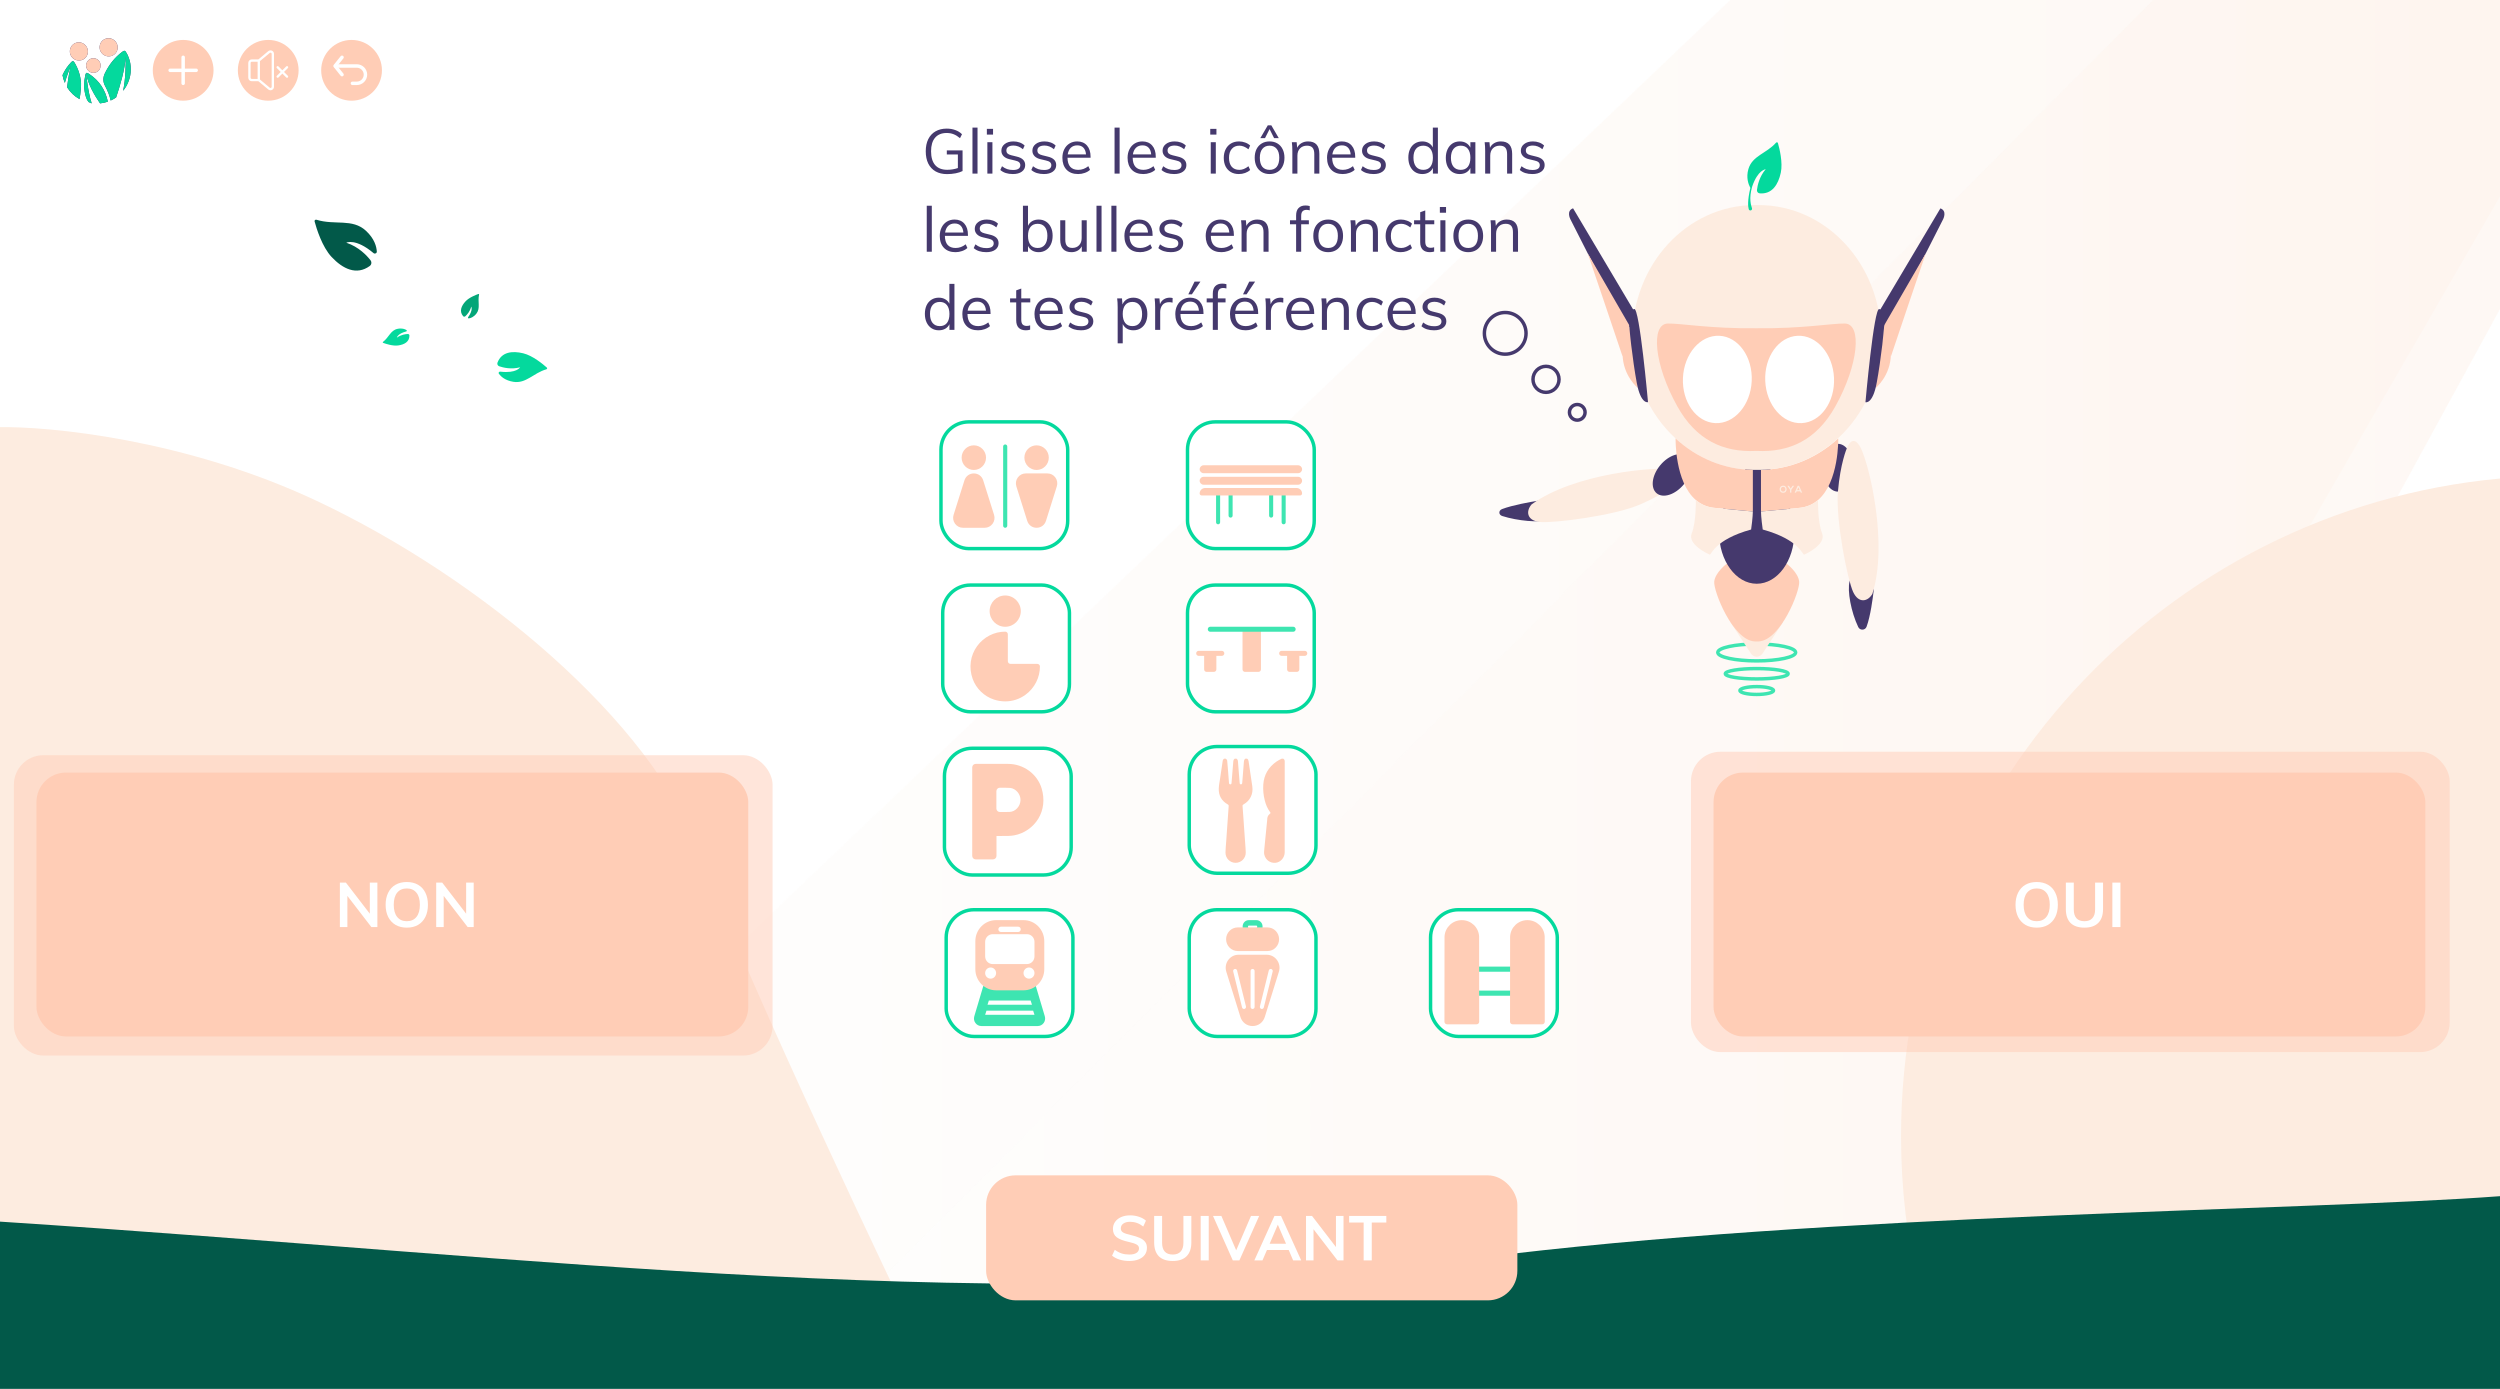 <svg width="1440" height="800" viewBox="0 0 1440 800" fill="none" xmlns="http://www.w3.org/2000/svg">
    <rect x="0" y="0" width="1440" height="800" fill="#808080" stroke="none"/>
    <g clip-path="url(#clip0)">
        <rect width="1440" height="800" fill="white"/>
        <path d="M2132 -1086C2132 -1080.28 118 837 118 837H1022.25L2132 -1086Z" fill="url(#paint0_linear)" fill-opacity="0.5"/>
        <path d="M1904 -671C1904 -666.631 448 797 448 797H1101.72L1904 -671Z" fill="url(#paint1_linear)" fill-opacity="0.5"/>
        <path fill-rule="evenodd" clip-rule="evenodd" d="M1095 654.5C1095 684.969 1098.58 714.602 1105.35 743H1440V275.634C1246.5 293.537 1095 456.326 1095 654.5Z" fill="#FDECE0"/>
        <rect x="974" y="433" width="437" height="173" rx="17" fill="#FFCDB6" fill-opacity="0.5"/>
        <path d="M182.5 288.539C106.9 252.939 28 245.373 -2 246.039V797.039L523.5 760.039C523.5 760.039 430.5 566.539 403 491.039C375.5 415.539 277 333.039 182.5 288.539Z" fill="#FDECE0"/>
        <path d="M850.5 724.646C1052.55 698.908 1328.5 697.423 1440 689V800H0V703.658C319.5 724.414 576 759.614 850.5 724.646Z" fill="#025949"/>
        <rect x="543" y="337" width="73" height="73" rx="16" fill="white" stroke="#04D99D" stroke-width="2"/>
        <path d="M579.001 361.024C574.055 361.024 570.027 356.982 570.027 352.012C570.027 347.042 574.055 343 579.001 343C583.946 343 587.974 347.042 587.974 352.012C587.974 356.982 583.946 361.024 579.001 361.024Z" fill="#FFCDB6"/>
        <path d="M579.001 404C576.847 404 574.665 403.65 572.522 402.951C566.873 401.102 562.247 396.634 560.245 391.016C557.921 384.494 558.886 377.565 562.841 372.126C566.634 366.915 572.699 363.809 579.055 363.827C579.867 363.831 580.513 364.537 580.513 365.349V380.85C580.513 381.702 581.202 382.394 582.05 382.394H597.484C598.296 382.394 598.996 383.045 599 383.857C599.018 390.24 595.925 396.332 590.733 400.14C587.271 402.686 583.192 404 579.001 404Z" fill="#FFCDB6"/>
        <rect x="824" y="524" width="73" height="73" rx="16" fill="white" stroke="#04D99D" stroke-width="2"/>
        <path d="M871.272 559.71H850.513C849.683 559.71 849.013 559.047 849.013 558.227C849.013 557.407 849.683 556.745 850.513 556.745H871.272C872.102 556.745 872.772 557.407 872.772 558.227C872.772 559.047 872.098 559.71 871.272 559.71Z" fill="#3EE5B1"/>
        <path d="M871.272 573.544H850.513C849.683 573.544 849.013 572.882 849.013 572.062C849.013 571.242 849.683 570.579 850.513 570.579H871.272C872.102 570.579 872.772 571.242 872.772 572.062C872.772 572.882 872.098 573.544 871.272 573.544Z" fill="#3EE5B1"/>
        <path d="M850.513 590H833.5C833.101 590 832.721 589.842 832.438 589.567C832.156 589.287 832 588.911 832 588.517L832.047 539.454C832.326 534.118 836.699 530 842.007 530C847.31 530 851.687 534.118 851.966 539.376C851.966 539.401 851.966 539.429 851.966 539.454L852.009 588.517C852.009 588.908 851.85 589.287 851.571 589.567C851.292 589.846 850.912 590 850.513 590Z" fill="#FFCDB6"/>
        <path d="M888.286 590H871.272C870.874 590 870.493 589.842 870.211 589.567C869.928 589.291 869.772 588.911 869.772 588.517L869.82 539.454C870.099 534.118 874.471 530 879.779 530C885.083 530 889.459 534.118 889.738 539.376C889.738 539.401 889.738 539.429 889.738 539.454L889.782 588.517C889.782 588.908 889.622 589.287 889.343 589.567C889.064 589.846 888.684 590 888.286 590Z" fill="#FFCDB6"/>
        <rect x="684" y="337" width="73" height="73" rx="16" fill="white" stroke="#04D99D" stroke-width="2"/>
        <path d="M717.109 361.723C716.325 361.723 715.692 362.368 715.692 363.168V385.555C715.692 386.355 716.325 387 717.109 387H724.888C725.672 387 726.305 386.355 726.305 385.555V362.445C726.305 361.645 717.846 361.723 717.109 361.723Z" fill="#FFCDB6"/>
        <path d="M744.894 363.891H697.102C696.318 363.891 695.686 363.245 695.686 362.445C695.686 361.645 696.318 361 697.102 361H744.894C745.678 361 746.31 361.645 746.31 362.445C746.31 363.242 745.678 363.891 744.894 363.891Z" fill="#3EE5B1"/>
        <path d="M703.792 374.882H699.21H697.103H694.998H690.416C689.632 374.882 689 375.528 689 376.328C689 377.128 689.632 377.773 690.416 377.773H693.582V385.555C693.582 386.355 694.214 387 694.998 387H699.21C699.994 387 700.627 386.355 700.627 385.555V377.773H703.792C704.576 377.773 705.208 377.128 705.208 376.328C705.208 375.528 704.573 374.882 703.792 374.882Z" fill="#FFCDB6"/>
        <path d="M751.584 374.882H747.002H744.894H742.789H738.208C737.424 374.882 736.792 375.528 736.792 376.328C736.792 377.128 737.424 377.773 738.208 377.773H741.373V385.555C741.373 386.355 742.005 387 742.789 387H747.002C747.786 387 748.418 386.355 748.418 385.555V377.773H751.584C752.367 377.773 753 377.128 753 376.328C753 375.528 752.367 374.882 751.584 374.882Z" fill="#FFCDB6"/>
        <rect x="684" y="243" width="73" height="73" rx="16" fill="white" stroke="#04D99D" stroke-width="2"/>
        <path d="M708.821 298.154C708.174 298.154 707.652 297.638 707.652 296.998V283.238C707.652 282.598 708.174 282.082 708.821 282.082C709.468 282.082 709.99 282.598 709.99 283.238V296.998C709.99 297.635 709.468 298.154 708.821 298.154Z" fill="#3EE5B1"/>
        <path d="M701.623 302C700.976 302 700.454 301.484 700.454 300.844V284.502C700.454 283.862 700.976 283.346 701.623 283.346C702.27 283.346 702.792 283.862 702.792 284.502V300.844C702.792 301.484 702.267 302 701.623 302Z" fill="#3EE5B1"/>
        <path d="M739.38 302C738.733 302 738.211 301.484 738.211 300.844V284.502C738.211 283.862 738.733 283.346 739.38 283.346C740.027 283.346 740.549 283.862 740.549 284.502V300.844C740.546 301.484 740.024 302 739.38 302Z" fill="#3EE5B1"/>
        <path d="M732.182 298.154C731.535 298.154 731.013 297.638 731.013 296.998V283.238C731.013 282.598 731.535 282.082 732.182 282.082C732.828 282.082 733.35 282.598 733.35 283.238V296.998C733.348 297.635 732.826 298.154 732.182 298.154Z" fill="#3EE5B1"/>
        <path d="M747.695 279.202H693.308C692.036 279.202 691.003 278.177 691.003 276.921C691.003 275.662 692.039 274.638 693.308 274.638H747.695C748.967 274.638 750 275.662 750 276.921C750 278.177 748.967 279.202 747.695 279.202Z" fill="#FFCDB6"/>
        <path d="M747.696 272.561H693.309C692.037 272.561 691.004 271.537 691.004 270.281C691.004 269.025 692.04 268 693.309 268H747.696C748.968 268 750.001 269.025 750.001 270.281C750.001 271.537 748.968 272.561 747.696 272.561Z" fill="#FFCDB6"/>
        <path d="M748.834 285.393H692.169C691.522 285.393 691 284.876 691 284.236C691 282.496 692.43 281.081 694.189 281.081H746.809C748.567 281.081 749.997 282.496 749.997 284.236C750 284.876 749.478 285.393 748.834 285.393Z" fill="#FFCDB6"/>
        <rect x="544" y="431" width="73" height="73" rx="16" fill="white" stroke="#04D99D" stroke-width="2"/>
        <path d="M600.008 454.219C597.533 445.85 589.573 440.003 580.649 440H561.985C560.89 440 560 440.9 560 442.006V492.994C560 494.1 560.89 495 561.985 495H571.991C573.086 495 573.976 494.1 573.976 492.994V481.543C575.155 481.49 576.358 481.5 577.524 481.513C579.717 481.54 581.991 481.556 584.226 481.146C589.882 480.105 595.057 476.517 598.072 471.553C601.133 466.507 601.821 460.351 600.008 454.219ZM581.559 467.669C580.691 467.702 579.811 467.712 578.94 467.712C578.375 467.712 577.046 467.712 575.896 467.712C574.801 467.712 573.914 466.812 573.914 465.706V455.729C573.914 454.619 574.798 453.72 575.896 453.723C577.904 453.726 580.75 453.739 581.864 453.848C585.126 454.169 587.907 457.469 587.813 460.906C587.715 464.445 584.853 467.541 581.559 467.669Z" fill="#FFCDB6"/>
        <rect x="545" y="524" width="73" height="73" rx="16" fill="white" stroke="#04D99D" stroke-width="2"/>
        <path d="M601.814 585.4L596.592 567.84H566.408L561.186 585.4C560.356 588.189 562.406 591 565.267 591H581.502H597.736C600.594 590.996 602.644 588.186 601.814 585.4ZM569.577 576.327H581.652H593.648L594.417 578.708H581.652H568.808L569.577 576.327ZM581.652 584.526H567.442L568.211 582.145H581.652H595.093L595.862 584.526H581.652Z" fill="#3EE5B1"/>
        <path d="M589.578 530H573.726C567.138 530 561.798 535.436 561.798 542.142V558.279C561.798 564.986 567.138 570.422 573.726 570.422H589.578C596.166 570.422 601.506 564.986 601.506 558.279V542.142C601.506 535.436 596.166 530 589.578 530ZM576.562 533.765H586.438C587.271 533.765 587.947 534.453 587.947 535.301C587.947 536.15 587.271 536.838 586.438 536.838H576.562C575.729 536.838 575.053 536.15 575.053 535.301C575.053 534.453 575.726 533.765 576.562 533.765ZM570.6 563.704C568.855 563.704 567.442 562.266 567.442 560.489C567.442 558.712 568.855 557.274 570.6 557.274C572.346 557.274 573.758 558.712 573.758 560.489C573.758 562.266 572.346 563.704 570.6 563.704ZM592.704 563.704C590.959 563.704 589.546 562.266 589.546 560.489C589.546 558.712 590.959 557.274 592.704 557.274C594.45 557.274 595.862 558.712 595.862 560.489C595.862 562.266 594.45 563.704 592.704 563.704ZM595.862 550.873C595.862 553.324 593.91 555.312 591.502 555.312H571.805C569.398 555.312 567.445 553.324 567.445 550.873V542.521C567.445 540.071 569.398 538.083 571.805 538.083H591.502C593.91 538.083 595.862 540.071 595.862 542.521V550.873Z" fill="#FFCDB6"/>
        <rect x="685" y="524" width="73" height="73" rx="16" fill="white" stroke="#04D99D" stroke-width="2"/>
        <path d="M723.711 537.719H719.289C717.347 537.719 715.771 536.109 715.771 534.136V533.583C715.771 531.609 717.351 530 719.289 530H723.711C725.649 530 727.229 531.606 727.229 533.583V534.136C727.229 536.109 725.649 537.719 723.711 537.719ZM719.285 533.146C719.053 533.146 718.852 533.346 718.852 533.583V534.136C718.852 534.376 719.049 534.577 719.285 534.577H723.708C723.94 534.577 724.137 534.376 724.137 534.136V533.583C724.137 533.346 723.94 533.146 723.708 533.146H719.285Z" fill="#3EE5B1"/>
        <path d="M730.078 547.8H712.917C709.235 547.8 706.235 544.749 706.235 540.999C706.235 537.245 709.231 534.194 712.917 534.194H730.078C733.765 534.194 736.761 537.245 736.761 540.999C736.761 544.746 733.761 547.8 730.078 547.8Z" fill="#FFCDB6"/>
        <path d="M735.57 553.003C734.169 551.052 731.998 549.934 729.624 549.934H713.371C710.994 549.938 708.827 551.059 707.425 553.011C706.024 554.962 705.634 557.405 706.353 559.71L714.479 585.768C715.47 588.947 718.226 591 721.501 591C724.776 591 727.533 588.947 728.523 585.768L736.65 559.71C737.365 557.402 736.975 554.955 735.57 553.003ZM716.832 581.126C716.735 581.151 716.642 581.162 716.55 581.162C716.031 581.162 715.559 580.805 715.427 580.27L710.321 559.572C710.168 558.938 710.543 558.297 711.162 558.141C711.784 557.977 712.409 558.366 712.567 558.993L717.672 579.691C717.826 580.328 717.451 580.969 716.832 581.126ZM722.656 579.986C722.656 580.638 722.138 581.166 721.498 581.166C720.858 581.166 720.339 580.638 720.339 579.986V559.288C720.339 558.636 720.858 558.108 721.498 558.108C722.138 558.108 722.656 558.636 722.656 559.288V579.986ZM733.064 559.575L727.958 580.274C727.826 580.809 727.354 581.166 726.836 581.166C726.743 581.166 726.646 581.155 726.553 581.129C725.935 580.973 725.556 580.332 725.713 579.699L730.819 559C730.976 558.37 731.605 557.988 732.224 558.148C732.842 558.301 733.221 558.942 733.064 559.575Z" fill="#FFCDB6"/>
        <rect x="685" y="430" width="73" height="73" rx="16" fill="white" stroke="#04D99D" stroke-width="2"/>
        <path d="M707.256 463.385C703.671 461.372 701.843 458.263 702.011 454.099C702.089 452.162 702.509 450.24 702.787 448.314C703.272 444.998 703.775 441.69 704.252 438.375C704.338 437.769 704.591 437.312 705.107 437C705.414 437 705.72 437 706.027 437C706.494 437.287 706.818 437.66 706.868 438.248C706.971 439.51 707.096 440.769 707.196 442.031C707.438 445.02 707.673 448.009 707.905 451.002C707.944 451.484 708.183 451.785 708.657 451.792C709.11 451.796 709.323 451.517 709.359 451.045C709.462 449.609 709.591 448.172 709.712 446.736C709.933 444.077 710.164 441.418 710.364 438.759C710.417 438.041 710.578 437.417 711.205 437.007C711.551 437.007 711.896 437.007 712.238 437.007C712.741 437.366 712.998 437.86 713.047 438.48C713.247 441.019 713.45 443.558 713.653 446.097C713.785 447.726 713.917 449.355 714.049 450.98C714.085 451.437 714.263 451.789 714.765 451.792C715.3 451.796 715.481 451.411 715.521 450.943C715.645 449.453 715.763 447.958 715.881 446.467C716.084 443.888 716.29 441.309 716.49 438.73C716.543 438.045 716.718 437.432 717.299 437.004C717.645 437.004 717.99 437.004 718.332 437.004C718.881 437.348 719.099 437.863 719.191 438.505C719.89 443.322 720.613 448.136 721.326 452.953C721.967 457.302 720.057 461.245 716.258 463.342C715.841 463.57 715.674 463.817 715.71 464.292C715.902 466.777 716.073 469.265 716.248 471.753C716.38 473.64 716.504 475.526 716.636 477.408C716.85 480.459 717.078 483.51 717.288 486.56C717.392 488.076 717.534 489.593 717.548 491.113C717.577 494.363 714.929 496.985 711.704 496.985C708.472 496.985 705.859 494.366 705.884 491.091C705.902 488.889 706.152 486.698 706.305 484.504C706.433 482.657 706.554 480.811 706.686 478.965C706.904 475.856 707.128 472.747 707.345 469.639C707.474 467.832 707.588 466.022 707.723 464.216C707.755 463.806 707.613 463.588 707.256 463.385Z" fill="#FFCDB6"/>
        <path d="M739.152 437.004C739.772 437.348 740 437.881 740 438.6C739.989 456.022 739.996 473.444 739.989 490.866C739.989 493.971 737.673 496.651 734.772 496.963C731.704 497.293 728.992 495.36 728.254 492.353C727.979 491.239 728.136 490.144 728.243 489.041C728.489 486.462 728.749 483.887 729.006 481.308C729.298 478.362 729.59 475.417 729.882 472.472C729.893 472.356 729.918 472.24 729.915 472.123C729.89 470.807 730.274 469.704 731.336 468.848C731.996 468.318 731.939 468.257 731.429 467.564C730.004 465.631 729.123 463.44 728.525 461.118C727.741 458.075 727.438 454.966 727.659 451.839C728.054 446.246 730.656 441.904 735.167 438.723C736.133 438.045 737.177 437.515 738.236 437.007C738.539 437.004 738.845 437.004 739.152 437.004Z" fill="#FFCDB6"/>
        <rect x="542" y="243" width="73" height="73" rx="16" fill="white" stroke="#04D99D" stroke-width="2"/>
        <path d="M560.925 270.701C557.05 270.701 553.896 267.521 553.896 263.607C553.896 259.693 557.05 256.513 560.925 256.513C564.801 256.513 567.955 259.693 567.955 263.607C567.955 267.521 564.801 270.701 560.925 270.701Z" fill="#FFCDB6"/>
        <path d="M567.177 304H554.674C552.845 304 551.179 303.146 550.1 301.659C549.021 300.169 548.717 298.307 549.271 296.548L555.523 276.684C556.286 274.26 558.407 272.695 560.925 272.695C563.443 272.695 565.564 274.263 566.325 276.684L572.577 296.548C573.13 298.307 572.829 300.169 571.748 301.659C570.669 303.146 569.002 304 567.177 304Z" fill="#FFCDB6"/>
        <path d="M597.075 270.701C593.2 270.701 590.045 267.521 590.045 263.607C590.045 259.693 593.2 256.516 597.075 256.516C600.95 256.516 604.104 259.696 604.104 263.61C604.104 267.524 600.95 270.701 597.075 270.701Z" fill="#FFCDB6"/>
        <path d="M597.075 304C594.557 304 592.436 302.433 591.675 300.012L585.424 280.148C584.87 278.391 585.171 276.532 586.25 275.042C587.328 273.552 588.995 272.698 590.823 272.695H603.327C605.152 272.695 606.821 273.549 607.9 275.036C608.979 276.526 609.283 278.386 608.729 280.148L602.478 300.012C601.714 302.436 599.596 304 597.075 304Z" fill="#FFCDB6"/>
        <path d="M578.999 304C578.343 304 577.812 303.464 577.812 302.802V257.198C577.812 256.536 578.343 256 578.999 256C579.655 256 580.185 256.536 580.185 257.198V302.802C580.188 303.464 579.657 304 578.999 304Z" fill="#3EE5B1"/>
        <path d="M1011.87 380.674C1024.25 380.674 1034.3 378.497 1034.3 375.81C1034.3 373.124 1024.25 370.946 1011.87 370.946C999.48 370.946 989.438 373.124 989.438 375.81C989.438 378.497 999.48 380.674 1011.87 380.674Z" stroke="#3EE5B1" stroke-width="2" stroke-miterlimit="10"/>
        <path d="M1011.87 378.324C1013.18 378.249 1014.46 377.587 1015.27 376.356L1027.09 358.229H996.642L1008.47 376.356C1009.27 377.587 1010.55 378.249 1011.87 378.324Z" fill="#FDECE0"/>
        <path d="M1011.87 369.505C1012.23 369.501 1012.6 369.487 1012.98 369.468C1025.65 368.848 1036.85 340.414 1036.33 335.056C1035.82 329.698 1029.05 324.638 1029.05 324.638H994.67C994.67 324.638 987.905 329.698 987.392 335.056C986.878 340.414 998.071 368.848 1010.74 369.468C1011.13 369.487 1011.5 369.501 1011.87 369.505Z" fill="#FFCDB6"/>
        <path d="M1011.87 391.065C1021.86 391.065 1029.97 389.728 1029.97 388.08C1029.97 386.432 1021.86 385.095 1011.87 385.095C1001.87 385.095 993.764 386.432 993.764 388.08C993.764 389.728 1001.87 391.065 1011.87 391.065Z" stroke="#3EE5B1" stroke-width="2" stroke-miterlimit="10"/>
        <path d="M1011.87 400C1017.21 400 1021.54 398.989 1021.54 397.743C1021.54 396.496 1017.21 395.486 1011.87 395.486C1006.53 395.486 1002.2 396.496 1002.2 397.743C1002.2 398.989 1006.53 400 1011.87 400Z" stroke="#3EE5B1" stroke-width="2" stroke-miterlimit="10"/>
        <path d="M1019.78 265.486H1005.2V283.174H1019.78V265.486Z" fill="#45396D"/>
        <path d="M1011.87 336.236C1023.84 336.236 1033.55 322.959 1033.55 306.581C1033.55 290.202 1023.84 276.925 1011.87 276.925C999.892 276.925 990.185 290.202 990.185 306.581C990.185 322.959 999.892 336.236 1011.87 336.236Z" fill="#45396D"/>
        <path d="M1079.2 340.503C1078.77 344.294 1077.42 354.857 1075.14 360.994C1074.34 363.154 1071.33 363.252 1070.34 361.172C1066.18 352.427 1063.95 340.279 1065.37 334.79C1066.72 329.562 1075.18 335.737 1078.25 338.18C1078.94 338.74 1079.3 339.617 1079.2 340.503Z" fill="#45396D"/>
        <path d="M1058.65 283.174C1063.48 283.174 1067.4 277.011 1067.4 269.408C1067.4 261.805 1063.48 255.641 1058.65 255.641C1053.82 255.641 1049.91 261.805 1049.91 269.408C1049.91 277.011 1053.82 283.174 1058.65 283.174Z" fill="#45396D"/>
        <path d="M1014.32 270.648L1014.33 294.6V294.605C1014.45 294.605 1016.18 294.493 1036.5 292.525C1040.84 292.105 1044.34 290.44 1047.17 288.02C1047.17 288.015 1047.17 288.015 1047.17 288.015C1059.31 277.578 1058.84 252.992 1058.83 252.563C1046.79 263.611 1031.29 270.368 1014.32 270.648Z" fill="#FFCDB6"/>
        <path d="M1014.33 294.605C1014.33 294.721 1014.34 298.042 1015.33 305C1036.78 310.932 1038.23 319.904 1039.24 319.466C1040.26 319.032 1052.14 313.539 1049.53 307.173C1046.96 300.886 1047.16 288.342 1047.17 288.02C1044.34 290.44 1040.84 292.105 1036.5 292.525C1016.18 294.493 1014.45 294.605 1014.33 294.605Z" fill="#FDECE0"/>
        <path d="M1063.76 258.243C1063.76 258.243 1067.12 248.664 1071.89 258.243C1076.65 267.822 1087.71 313.086 1078.48 342.098C1075.95 346.482 1070.61 347.853 1067.4 340.946C1064.18 334.039 1057.28 299.539 1058.65 283.17C1060.03 266.801 1063.76 258.243 1063.76 258.243Z" fill="#FDECE0"/>
        <path d="M1011.87 118.137C1012.24 118.133 1012.61 118.128 1012.98 118.128C1051.93 118.128 1083.5 152.274 1083.5 194.395C1083.5 217.708 1073.83 238.573 1058.59 252.558C1058.59 252.558 1058.59 252.558 1058.59 252.563C1046.55 263.611 1031.04 270.368 1014.08 270.648C1013.72 270.653 1013.35 270.658 1012.98 270.658C1012.61 270.658 1012.24 270.653 1011.87 270.648C1011.5 270.653 1011.12 270.658 1010.75 270.658C1010.39 270.658 1010.02 270.653 1009.65 270.648C992.689 270.368 977.184 263.611 965.145 252.563C965.145 252.558 965.145 252.558 965.145 252.558C949.906 238.573 940.235 217.708 940.235 194.395C940.235 152.274 971.807 118.128 1010.75 118.128C1011.12 118.128 1011.5 118.133 1011.87 118.137Z" fill="#FDECE0"/>
        <path d="M1011.45 189.065C985.355 189.373 967.696 186.173 960.665 186.351C950.705 186.598 952.695 209.967 966.145 234.077C976.969 253.486 992.633 260.654 1011.45 259.731H1011.87C1030.68 260.654 1046.34 253.486 1057.17 234.077C1070.61 209.967 1072.61 186.598 1062.65 186.351C1055.62 186.173 1037.96 189.377 1011.87 189.065H1011.45Z" fill="#FFCDB6"/>
        <path d="M914.494 145.876L904.497 126.201C904.497 126.201 902.035 121.425 906.09 119.98L941.548 179.696L940.436 188.412L936.666 188.356L914.494 145.876Z" fill="#45396D"/>
        <path d="M914.494 145.876C914.784 146.454 934.615 205.378 934.615 205.378L938.46 187.344L914.494 145.876Z" fill="#FFCDB6"/>
        <path d="M943.44 223.528C943.44 223.528 934.709 216.426 934.615 203.969C934.522 191.513 938.456 187.339 938.456 187.339L943.44 223.528Z" fill="#FFCDB6"/>
        <path d="M949.252 231.647C949.252 231.647 945.108 233.046 942.772 220.492C940.436 207.938 937.988 186.878 938.418 184.145C938.848 181.412 938.189 179.015 941.282 177.966C944.375 176.912 949.252 231.647 949.252 231.647Z" fill="#45396D"/>
        <path d="M1109.26 145.918L1119.26 126.243C1119.26 126.243 1121.72 121.467 1117.67 120.022L1082.2 179.738L1083.32 188.454L1087.09 188.398L1109.26 145.918Z" fill="#45396D"/>
        <path d="M1109.26 145.918C1108.97 146.496 1089.14 205.42 1089.14 205.42L1085.29 187.386L1109.26 145.918Z" fill="#FFCDB6"/>
        <path d="M1080.31 223.575C1080.31 223.575 1089.04 216.472 1089.14 204.016C1089.23 191.56 1085.3 187.386 1085.3 187.386L1080.31 223.575Z" fill="#FFCDB6"/>
        <path d="M1074.5 231.689C1074.5 231.689 1078.64 233.088 1080.98 220.534C1083.32 207.98 1085.76 186.92 1085.33 184.187C1084.9 181.454 1085.56 179.057 1082.47 178.008C1079.38 176.954 1074.5 231.689 1074.5 231.689Z" fill="#45396D"/>
        <path d="M1009.64 294.605C1009.64 294.6 1009.64 294.6 1009.64 294.6C1009.64 294.6 1009.66 294.605 1009.64 294.605Z" fill="#03A678"/>
        <path d="M885.419 288.488C881.655 289.099 871.179 290.933 865.176 293.231C863.064 294.039 863.136 296.543 865.27 297.22C874.241 300.082 886.504 301.111 891.907 299.565C897.054 298.094 890.408 291.501 887.793 289.122C887.194 288.583 886.298 288.343 885.419 288.488Z" fill="#45396D"/>
        <path d="M966.552 277.939C966.552 277.939 974.588 271.726 963.979 270.238C953.37 268.75 906.869 272.58 882.231 290.499C878.87 294.29 879.258 299.78 886.837 300.643C894.416 301.506 929.377 297.142 944.492 290.665C959.606 284.187 966.552 277.939 966.552 277.939Z" fill="#FDECE0"/>
        <path d="M954.237 284.123C957.953 287.204 964.909 284.96 969.774 279.111C974.638 273.262 975.57 266.023 971.854 262.942C968.139 259.86 961.183 262.104 956.318 267.953C951.453 273.802 950.522 281.042 954.237 284.123Z" fill="#45396D"/>
        <path d="M1009.65 270.648L1009.64 294.6V294.605C1009.53 294.605 1007.79 294.493 987.471 292.525C983.131 292.105 979.631 290.44 976.81 288.02C976.81 288.015 976.81 288.015 976.81 288.015C964.663 277.578 965.135 252.992 965.145 252.563C977.184 263.611 992.689 270.368 1009.65 270.648Z" fill="#FFCDB6"/>
        <path d="M1009.64 294.605C1009.64 294.721 1009.63 298.042 1008.64 305C987.195 310.932 985.747 319.904 984.733 319.466C983.72 319.032 971.835 313.539 974.442 307.173C977.016 300.886 976.815 288.342 976.81 288.02C979.632 290.44 983.131 292.105 987.471 292.525C1007.79 294.493 1009.53 294.605 1009.64 294.605Z" fill="#FDECE0"/>
        <path d="M1029.11 281.817C1029.1 282.829 1028.47 283.841 1027.09 283.841C1025.71 283.841 1025.07 282.853 1025.07 281.822C1025.07 280.791 1025.74 279.756 1027.09 279.756C1028.45 279.761 1029.12 280.796 1029.11 281.817ZM1025.81 281.836C1025.83 282.48 1026.17 283.165 1027.1 283.165C1028.02 283.165 1028.37 282.47 1028.38 281.827C1028.39 281.164 1028.02 280.428 1027.1 280.428C1026.17 280.432 1025.79 281.174 1025.81 281.836Z" fill="#FDECE0"/>
        <path d="M1031.44 281.454L1032.48 279.836H1033.37V279.868L1031.81 282.135V283.753H1031.07V282.135L1029.56 279.868V279.836H1030.44L1031.44 281.454Z" fill="#FDECE0"/>
        <path d="M1036.9 283.016H1034.85L1034.51 283.753H1033.71L1035.47 279.836H1036.28L1038.04 283.753H1037.23L1036.9 283.016ZM1035.87 280.661L1035.15 282.326H1036.6L1035.87 280.661Z" fill="#FDECE0"/>
        <path d="M1008.99 219.462C1009.62 205.57 1001.27 193.907 990.328 193.41C979.389 192.914 970.009 203.773 969.377 217.665C968.744 231.557 977.099 243.22 988.038 243.717C998.977 244.213 1008.36 233.354 1008.99 219.462Z" fill="white"/>
        <path d="M1037.73 243.716C1048.67 243.22 1057.03 231.556 1056.39 217.664C1055.76 203.773 1046.38 192.913 1035.44 193.41C1024.5 193.906 1016.15 205.57 1016.78 219.461C1017.41 233.353 1026.79 244.212 1037.73 243.716Z" fill="white"/>
        <path d="M1024.08 82.397C1023.94 81.912 1023.33 81.819 1022.99 82.203C1017.41 88.467 1009.33 89.677 1007.08 97.377C1005.63 102.346 1007.15 106.242 1008.12 108.059C1008.15 108.115 1008.18 108.164 1008.22 108.2C1006.49 115.468 1006.85 118.992 1007.27 120.517C1007.43 121.084 1008.06 121.375 1008.6 121.144C1009.06 120.946 1009.3 120.432 1009.15 119.951C1008.64 118.316 1007.21 114.525 1009.26 107.428C1010.9 102.629 1012.82 100.136 1014.35 98.837C1015.88 97.628 1017.06 97.437 1017.06 97.437C1013.38 101.735 1012.31 106.809 1012.01 109.402C1011.89 110.398 1012.6 111.288 1013.59 111.373C1020.7 111.972 1024.27 106.347 1025.74 99.469C1027.01 93.537 1024.95 85.4 1024.08 82.397Z" fill="#04D99D"/>
        <path d="M554.436 86.644V98.524C553.428 99.052 552.108 99.484 550.476 99.82C548.844 100.132 547.188 100.288 545.508 100.288C542.964 100.288 540.768 99.772 538.92 98.74C537.072 97.684 535.656 96.172 534.672 94.204C533.712 92.236 533.232 89.884 533.232 87.148C533.232 84.436 533.712 82.108 534.672 80.164C535.656 78.196 537.048 76.696 538.848 75.664C540.672 74.608 542.82 74.08 545.292 74.08C547.092 74.08 548.736 74.356 550.224 74.908C551.736 75.436 553.032 76.24 554.112 77.32L552.96 79.588C551.712 78.532 550.488 77.776 549.288 77.32C548.112 76.84 546.78 76.6 545.292 76.6C542.388 76.6 540.156 77.512 538.596 79.336C537.06 81.136 536.292 83.74 536.292 87.148C536.292 90.628 537.084 93.28 538.668 95.104C540.252 96.904 542.556 97.804 545.58 97.804C547.716 97.804 549.768 97.468 551.736 96.796V88.984H545.364V86.644H554.436ZM560.14 73.504H563.056V100H560.14V73.504ZM568.718 81.892H571.634V100H568.718V81.892ZM571.994 74.224V77.536H568.43V74.224H571.994ZM583.416 100.252C580.368 100.252 577.956 99.472 576.18 97.912L577.152 95.752C578.136 96.52 579.132 97.072 580.14 97.408C581.148 97.744 582.276 97.912 583.524 97.912C584.892 97.912 585.924 97.684 586.62 97.228C587.34 96.748 587.7 96.064 587.7 95.176C587.7 94.456 587.46 93.88 586.98 93.448C586.5 93.016 585.708 92.68 584.604 92.44L581.544 91.72C580.032 91.384 578.856 90.784 578.016 89.92C577.2 89.056 576.792 88.024 576.792 86.824C576.792 85.24 577.428 83.956 578.7 82.972C579.972 81.964 581.652 81.46 583.74 81.46C585.012 81.46 586.212 81.664 587.34 82.072C588.468 82.48 589.416 83.068 590.184 83.836L589.212 85.96C587.508 84.544 585.684 83.836 583.74 83.836C582.444 83.836 581.436 84.088 580.716 84.592C580.02 85.072 579.672 85.756 579.672 86.644C579.672 87.388 579.888 87.976 580.32 88.408C580.776 88.84 581.496 89.176 582.48 89.416L585.54 90.172C587.22 90.556 588.468 91.156 589.284 91.972C590.1 92.764 590.508 93.808 590.508 95.104C590.508 96.664 589.872 97.912 588.6 98.848C587.328 99.784 585.6 100.252 583.416 100.252ZM601.276 100.252C598.228 100.252 595.816 99.472 594.04 97.912L595.012 95.752C595.996 96.52 596.992 97.072 598 97.408C599.008 97.744 600.136 97.912 601.384 97.912C602.752 97.912 603.784 97.684 604.48 97.228C605.2 96.748 605.56 96.064 605.56 95.176C605.56 94.456 605.32 93.88 604.84 93.448C604.36 93.016 603.568 92.68 602.464 92.44L599.404 91.72C597.892 91.384 596.716 90.784 595.876 89.92C595.06 89.056 594.652 88.024 594.652 86.824C594.652 85.24 595.288 83.956 596.56 82.972C597.832 81.964 599.512 81.46 601.6 81.46C602.872 81.46 604.072 81.664 605.2 82.072C606.328 82.48 607.276 83.068 608.044 83.836L607.072 85.96C605.368 84.544 603.544 83.836 601.6 83.836C600.304 83.836 599.296 84.088 598.576 84.592C597.88 85.072 597.532 85.756 597.532 86.644C597.532 87.388 597.748 87.976 598.18 88.408C598.636 88.84 599.356 89.176 600.34 89.416L603.4 90.172C605.08 90.556 606.328 91.156 607.144 91.972C607.96 92.764 608.368 93.808 608.368 95.104C608.368 96.664 607.732 97.912 606.46 98.848C605.188 99.784 603.46 100.252 601.276 100.252ZM628.171 90.856H614.887C614.911 93.16 615.439 94.9 616.471 96.076C617.527 97.252 619.051 97.84 621.043 97.84C623.155 97.84 625.099 97.132 626.875 95.716L627.847 97.84C627.055 98.584 626.035 99.172 624.787 99.604C623.563 100.036 622.303 100.252 621.007 100.252C618.175 100.252 615.955 99.424 614.347 97.768C612.739 96.088 611.935 93.796 611.935 90.892C611.935 89.044 612.295 87.412 613.015 85.996C613.735 84.556 614.743 83.44 616.039 82.648C617.335 81.856 618.811 81.46 620.467 81.46C622.867 81.46 624.751 82.252 626.119 83.836C627.487 85.396 628.171 87.556 628.171 90.316V90.856ZM620.503 83.728C618.991 83.728 617.755 84.184 616.795 85.096C615.859 86.008 615.259 87.292 614.995 88.948H625.543C625.399 87.244 624.895 85.948 624.031 85.06C623.191 84.172 622.015 83.728 620.503 83.728ZM641.984 73.504H644.9V100H641.984V73.504ZM665.718 90.856H652.434C652.458 93.16 652.986 94.9 654.018 96.076C655.074 97.252 656.598 97.84 658.59 97.84C660.702 97.84 662.646 97.132 664.422 95.716L665.394 97.84C664.602 98.584 663.582 99.172 662.334 99.604C661.11 100.036 659.85 100.252 658.554 100.252C655.722 100.252 653.502 99.424 651.894 97.768C650.286 96.088 649.482 93.796 649.482 90.892C649.482 89.044 649.842 87.412 650.562 85.996C651.282 84.556 652.29 83.44 653.586 82.648C654.882 81.856 656.358 81.46 658.014 81.46C660.414 81.46 662.298 82.252 663.666 83.836C665.034 85.396 665.718 87.556 665.718 90.316V90.856ZM658.05 83.728C656.538 83.728 655.302 84.184 654.342 85.096C653.406 86.008 652.806 87.292 652.542 88.948H663.09C662.946 87.244 662.442 85.948 661.578 85.06C660.738 84.172 659.562 83.728 658.05 83.728ZM676.264 100.252C673.216 100.252 670.804 99.472 669.028 97.912L670 95.752C670.984 96.52 671.98 97.072 672.988 97.408C673.996 97.744 675.124 97.912 676.372 97.912C677.74 97.912 678.772 97.684 679.468 97.228C680.188 96.748 680.548 96.064 680.548 95.176C680.548 94.456 680.308 93.88 679.828 93.448C679.348 93.016 678.556 92.68 677.452 92.44L674.392 91.72C672.88 91.384 671.704 90.784 670.864 89.92C670.048 89.056 669.64 88.024 669.64 86.824C669.64 85.24 670.276 83.956 671.548 82.972C672.82 81.964 674.5 81.46 676.588 81.46C677.86 81.46 679.06 81.664 680.188 82.072C681.316 82.48 682.264 83.068 683.032 83.836L682.06 85.96C680.356 84.544 678.532 83.836 676.588 83.836C675.292 83.836 674.284 84.088 673.564 84.592C672.868 85.072 672.52 85.756 672.52 86.644C672.52 87.388 672.736 87.976 673.168 88.408C673.624 88.84 674.344 89.176 675.328 89.416L678.388 90.172C680.068 90.556 681.316 91.156 682.132 91.972C682.948 92.764 683.356 93.808 683.356 95.104C683.356 96.664 682.72 97.912 681.448 98.848C680.176 99.784 678.448 100.252 676.264 100.252ZM697.39 81.892H700.306V100H697.39V81.892ZM700.666 74.224V77.536H697.102V74.224H700.666ZM713.564 100.252C711.812 100.252 710.276 99.868 708.956 99.1C707.66 98.332 706.652 97.252 705.932 95.86C705.236 94.444 704.888 92.8 704.888 90.928C704.888 89.056 705.248 87.412 705.968 85.996C706.688 84.556 707.708 83.44 709.028 82.648C710.372 81.856 711.932 81.46 713.708 81.46C714.932 81.46 716.108 81.676 717.236 82.108C718.388 82.516 719.336 83.092 720.08 83.836L719.108 85.996C718.196 85.276 717.308 84.748 716.444 84.412C715.604 84.076 714.74 83.908 713.852 83.908C712.004 83.908 710.552 84.532 709.496 85.78C708.44 87.004 707.912 88.72 707.912 90.928C707.912 93.112 708.428 94.816 709.46 96.04C710.516 97.24 711.98 97.84 713.852 97.84C714.74 97.84 715.604 97.672 716.444 97.336C717.308 97 718.196 96.472 719.108 95.752L720.08 97.912C719.312 98.632 718.34 99.208 717.164 99.64C716.012 100.048 714.812 100.252 713.564 100.252ZM731.28 100.252C729.576 100.252 728.076 99.868 726.78 99.1C725.484 98.332 724.476 97.24 723.756 95.824C723.06 94.408 722.712 92.752 722.712 90.856C722.712 88.96 723.06 87.304 723.756 85.888C724.476 84.472 725.484 83.38 726.78 82.612C728.076 81.844 729.576 81.46 731.28 81.46C732.984 81.46 734.484 81.844 735.78 82.612C737.076 83.38 738.072 84.472 738.768 85.888C739.488 87.304 739.848 88.96 739.848 90.856C739.848 92.752 739.488 94.408 738.768 95.824C738.072 97.24 737.076 98.332 735.78 99.1C734.484 99.868 732.984 100.252 731.28 100.252ZM731.28 97.84C733.08 97.84 734.46 97.252 735.42 96.076C736.38 94.876 736.86 93.136 736.86 90.856C736.86 88.648 736.368 86.944 735.384 85.744C734.4 84.52 733.032 83.908 731.28 83.908C729.504 83.908 728.124 84.52 727.14 85.744C726.156 86.944 725.664 88.648 725.664 90.856C725.664 93.136 726.144 94.876 727.104 96.076C728.088 97.252 729.48 97.84 731.28 97.84ZM725.952 79.552L730.236 72.208H732.288L736.572 79.552H733.872L731.28 74.368L728.652 79.552H725.952ZM753.43 81.46C757.774 81.46 759.946 83.848 759.946 88.624V100H757.03V88.768C757.03 87.088 756.694 85.864 756.022 85.096C755.35 84.304 754.294 83.908 752.854 83.908C751.174 83.908 749.83 84.424 748.822 85.456C747.814 86.488 747.31 87.88 747.31 89.632V100H744.394V86.968C744.394 85.096 744.298 83.404 744.106 81.892H746.878L747.166 85.132C747.718 83.956 748.546 83.056 749.65 82.432C750.754 81.784 752.014 81.46 753.43 81.46ZM780.609 90.856H767.325C767.349 93.16 767.877 94.9 768.909 96.076C769.965 97.252 771.489 97.84 773.481 97.84C775.593 97.84 777.537 97.132 779.313 95.716L780.285 97.84C779.493 98.584 778.473 99.172 777.225 99.604C776.001 100.036 774.741 100.252 773.445 100.252C770.613 100.252 768.393 99.424 766.785 97.768C765.177 96.088 764.373 93.796 764.373 90.892C764.373 89.044 764.733 87.412 765.453 85.996C766.173 84.556 767.181 83.44 768.477 82.648C769.773 81.856 771.249 81.46 772.905 81.46C775.305 81.46 777.189 82.252 778.557 83.836C779.925 85.396 780.609 87.556 780.609 90.316V90.856ZM772.941 83.728C771.429 83.728 770.193 84.184 769.233 85.096C768.297 86.008 767.697 87.292 767.433 88.948H777.981C777.837 87.244 777.333 85.948 776.469 85.06C775.629 84.172 774.453 83.728 772.941 83.728ZM791.155 100.252C788.107 100.252 785.695 99.472 783.919 97.912L784.891 95.752C785.875 96.52 786.871 97.072 787.879 97.408C788.887 97.744 790.015 97.912 791.263 97.912C792.631 97.912 793.663 97.684 794.359 97.228C795.079 96.748 795.439 96.064 795.439 95.176C795.439 94.456 795.199 93.88 794.719 93.448C794.239 93.016 793.447 92.68 792.343 92.44L789.283 91.72C787.771 91.384 786.595 90.784 785.755 89.92C784.939 89.056 784.531 88.024 784.531 86.824C784.531 85.24 785.167 83.956 786.439 82.972C787.711 81.964 789.391 81.46 791.479 81.46C792.751 81.46 793.951 81.664 795.079 82.072C796.207 82.48 797.155 83.068 797.923 83.836L796.951 85.96C795.247 84.544 793.423 83.836 791.479 83.836C790.183 83.836 789.175 84.088 788.455 84.592C787.759 85.072 787.411 85.756 787.411 86.644C787.411 87.388 787.627 87.976 788.059 88.408C788.515 88.84 789.235 89.176 790.219 89.416L793.279 90.172C794.959 90.556 796.207 91.156 797.023 91.972C797.839 92.764 798.247 93.808 798.247 95.104C798.247 96.664 797.611 97.912 796.339 98.848C795.067 99.784 793.339 100.252 791.155 100.252ZM828.229 73.504V100H825.349V96.724C824.821 97.852 824.017 98.728 822.937 99.352C821.881 99.952 820.645 100.252 819.229 100.252C817.645 100.252 816.241 99.856 815.017 99.064C813.817 98.272 812.881 97.168 812.209 95.752C811.537 94.312 811.201 92.656 811.201 90.784C811.201 88.912 811.525 87.28 812.173 85.888C812.845 84.472 813.793 83.38 815.017 82.612C816.241 81.844 817.645 81.46 819.229 81.46C820.645 81.46 821.881 81.772 822.937 82.396C823.993 82.996 824.785 83.848 825.313 84.952V73.504H828.229ZM819.805 97.84C821.581 97.84 822.949 97.24 823.909 96.04C824.869 94.816 825.349 93.088 825.349 90.856C825.349 88.648 824.869 86.944 823.909 85.744C822.949 84.52 821.581 83.908 819.805 83.908C818.029 83.908 816.637 84.508 815.629 85.708C814.645 86.908 814.153 88.6 814.153 90.784C814.153 93.016 814.645 94.756 815.629 96.004C816.637 97.228 818.029 97.84 819.805 97.84ZM849.815 81.892V100H846.935V96.724C846.407 97.852 845.603 98.728 844.523 99.352C843.467 99.952 842.231 100.252 840.815 100.252C839.207 100.252 837.791 99.868 836.567 99.1C835.367 98.332 834.431 97.252 833.759 95.86C833.111 94.444 832.787 92.8 832.787 90.928C832.787 89.056 833.123 87.412 833.795 85.996C834.467 84.556 835.403 83.44 836.603 82.648C837.827 81.856 839.231 81.46 840.815 81.46C842.231 81.46 843.467 81.772 844.523 82.396C845.579 83.02 846.383 83.896 846.935 85.024V81.892H849.815ZM841.391 97.84C843.167 97.84 844.535 97.24 845.495 96.04C846.455 94.816 846.935 93.088 846.935 90.856C846.935 88.624 846.455 86.908 845.495 85.708C844.535 84.508 843.167 83.908 841.391 83.908C839.615 83.908 838.223 84.532 837.215 85.78C836.231 87.004 835.739 88.72 835.739 90.928C835.739 93.136 836.231 94.84 837.215 96.04C838.199 97.24 839.591 97.84 841.391 97.84ZM864.489 81.46C868.833 81.46 871.005 83.848 871.005 88.624V100H868.089V88.768C868.089 87.088 867.753 85.864 867.081 85.096C866.409 84.304 865.353 83.908 863.913 83.908C862.233 83.908 860.889 84.424 859.881 85.456C858.873 86.488 858.369 87.88 858.369 89.632V100H855.453V86.968C855.453 85.096 855.357 83.404 855.165 81.892H857.937L858.225 85.132C858.777 83.956 859.605 83.056 860.709 82.432C861.813 81.784 863.073 81.46 864.489 81.46ZM882.631 100.252C879.583 100.252 877.171 99.472 875.395 97.912L876.367 95.752C877.351 96.52 878.347 97.072 879.355 97.408C880.363 97.744 881.491 97.912 882.739 97.912C884.107 97.912 885.139 97.684 885.835 97.228C886.555 96.748 886.915 96.064 886.915 95.176C886.915 94.456 886.675 93.88 886.195 93.448C885.715 93.016 884.923 92.68 883.819 92.44L880.759 91.72C879.247 91.384 878.071 90.784 877.231 89.92C876.415 89.056 876.007 88.024 876.007 86.824C876.007 85.24 876.643 83.956 877.915 82.972C879.187 81.964 880.867 81.46 882.955 81.46C884.227 81.46 885.427 81.664 886.555 82.072C887.683 82.48 888.631 83.068 889.399 83.836L888.427 85.96C886.723 84.544 884.899 83.836 882.955 83.836C881.659 83.836 880.651 84.088 879.931 84.592C879.235 85.072 878.887 85.756 878.887 86.644C878.887 87.388 879.103 87.976 879.535 88.408C879.991 88.84 880.711 89.176 881.695 89.416L884.755 90.172C886.435 90.556 887.683 91.156 888.499 91.972C889.315 92.764 889.723 93.808 889.723 95.104C889.723 96.664 889.087 97.912 887.815 98.848C886.543 99.784 884.815 100.252 882.631 100.252ZM533.808 118.504H536.724V145H533.808V118.504ZM557.542 135.856H544.258C544.282 138.16 544.81 139.9 545.842 141.076C546.898 142.252 548.422 142.84 550.414 142.84C552.526 142.84 554.47 142.132 556.246 140.716L557.218 142.84C556.426 143.584 555.406 144.172 554.158 144.604C552.934 145.036 551.674 145.252 550.378 145.252C547.546 145.252 545.326 144.424 543.718 142.768C542.11 141.088 541.306 138.796 541.306 135.892C541.306 134.044 541.666 132.412 542.386 130.996C543.106 129.556 544.114 128.44 545.41 127.648C546.706 126.856 548.182 126.46 549.838 126.46C552.238 126.46 554.122 127.252 555.49 128.836C556.858 130.396 557.542 132.556 557.542 135.316V135.856ZM549.874 128.728C548.362 128.728 547.126 129.184 546.166 130.096C545.23 131.008 544.63 132.292 544.366 133.948H554.914C554.77 132.244 554.266 130.948 553.402 130.06C552.562 129.172 551.386 128.728 549.874 128.728ZM568.088 145.252C565.04 145.252 562.628 144.472 560.852 142.912L561.824 140.752C562.808 141.52 563.804 142.072 564.812 142.408C565.82 142.744 566.948 142.912 568.196 142.912C569.564 142.912 570.596 142.684 571.292 142.228C572.012 141.748 572.372 141.064 572.372 140.176C572.372 139.456 572.132 138.88 571.652 138.448C571.172 138.016 570.38 137.68 569.276 137.44L566.216 136.72C564.704 136.384 563.528 135.784 562.688 134.92C561.872 134.056 561.464 133.024 561.464 131.824C561.464 130.24 562.1 128.956 563.372 127.972C564.644 126.964 566.324 126.46 568.412 126.46C569.684 126.46 570.884 126.664 572.012 127.072C573.14 127.48 574.088 128.068 574.856 128.836L573.884 130.96C572.18 129.544 570.356 128.836 568.412 128.836C567.116 128.836 566.108 129.088 565.388 129.592C564.692 130.072 564.344 130.756 564.344 131.644C564.344 132.388 564.56 132.976 564.992 133.408C565.448 133.84 566.168 134.176 567.152 134.416L570.212 135.172C571.892 135.556 573.14 136.156 573.956 136.972C574.772 137.764 575.18 138.808 575.18 140.104C575.18 141.664 574.544 142.912 573.272 143.848C572 144.784 570.272 145.252 568.088 145.252ZM598.25 126.46C599.834 126.46 601.238 126.844 602.462 127.612C603.686 128.38 604.634 129.472 605.306 130.888C605.978 132.28 606.314 133.912 606.314 135.784C606.314 137.656 605.978 139.312 605.306 140.752C604.634 142.168 603.686 143.272 602.462 144.064C601.238 144.856 599.834 145.252 598.25 145.252C596.834 145.252 595.598 144.94 594.542 144.316C593.486 143.692 592.682 142.804 592.13 141.652V145H589.214V118.504H592.13V130.096C592.658 128.92 593.45 128.02 594.506 127.396C595.586 126.772 596.834 126.46 598.25 126.46ZM597.71 142.84C599.462 142.84 600.83 142.228 601.814 141.004C602.798 139.756 603.29 138.016 603.29 135.784C603.29 133.6 602.798 131.908 601.814 130.708C600.854 129.508 599.486 128.908 597.71 128.908C595.91 128.908 594.53 129.508 593.57 130.708C592.61 131.908 592.13 133.624 592.13 135.856C592.13 138.088 592.61 139.816 593.57 141.04C594.53 142.24 595.91 142.84 597.71 142.84ZM625.956 126.892V145H623.112V141.868C622.536 142.972 621.732 143.812 620.7 144.388C619.668 144.964 618.504 145.252 617.208 145.252C615.072 145.252 613.452 144.652 612.348 143.452C611.244 142.252 610.692 140.476 610.692 138.124V126.892H613.608V138.052C613.608 139.684 613.944 140.884 614.616 141.652C615.288 142.42 616.308 142.804 617.676 142.804C619.284 142.804 620.58 142.288 621.564 141.256C622.548 140.2 623.04 138.82 623.04 137.116V126.892H625.956ZM631.578 118.504H634.494V145H631.578V118.504ZM640.156 118.504H643.072V145H640.156V118.504ZM663.89 135.856H650.606C650.63 138.16 651.158 139.9 652.19 141.076C653.246 142.252 654.77 142.84 656.762 142.84C658.874 142.84 660.818 142.132 662.594 140.716L663.566 142.84C662.774 143.584 661.754 144.172 660.506 144.604C659.282 145.036 658.022 145.252 656.726 145.252C653.894 145.252 651.674 144.424 650.066 142.768C648.458 141.088 647.654 138.796 647.654 135.892C647.654 134.044 648.014 132.412 648.734 130.996C649.454 129.556 650.462 128.44 651.758 127.648C653.054 126.856 654.53 126.46 656.186 126.46C658.586 126.46 660.47 127.252 661.838 128.836C663.206 130.396 663.89 132.556 663.89 135.316V135.856ZM656.222 128.728C654.71 128.728 653.474 129.184 652.514 130.096C651.578 131.008 650.978 132.292 650.714 133.948H661.262C661.118 132.244 660.614 130.948 659.75 130.06C658.91 129.172 657.734 128.728 656.222 128.728ZM674.436 145.252C671.388 145.252 668.976 144.472 667.2 142.912L668.172 140.752C669.156 141.52 670.152 142.072 671.16 142.408C672.168 142.744 673.296 142.912 674.544 142.912C675.912 142.912 676.944 142.684 677.64 142.228C678.36 141.748 678.72 141.064 678.72 140.176C678.72 139.456 678.48 138.88 678 138.448C677.52 138.016 676.728 137.68 675.624 137.44L672.564 136.72C671.052 136.384 669.876 135.784 669.036 134.92C668.22 134.056 667.812 133.024 667.812 131.824C667.812 130.24 668.448 128.956 669.72 127.972C670.992 126.964 672.672 126.46 674.76 126.46C676.032 126.46 677.232 126.664 678.36 127.072C679.488 127.48 680.436 128.068 681.204 128.836L680.232 130.96C678.528 129.544 676.704 128.836 674.76 128.836C673.464 128.836 672.456 129.088 671.736 129.592C671.04 130.072 670.692 130.756 670.692 131.644C670.692 132.388 670.908 132.976 671.34 133.408C671.796 133.84 672.516 134.176 673.5 134.416L676.56 135.172C678.24 135.556 679.488 136.156 680.304 136.972C681.12 137.764 681.528 138.808 681.528 140.104C681.528 141.664 680.892 142.912 679.62 143.848C678.348 144.784 676.62 145.252 674.436 145.252ZM710.718 135.856H697.434C697.458 138.16 697.986 139.9 699.018 141.076C700.074 142.252 701.598 142.84 703.59 142.84C705.702 142.84 707.646 142.132 709.422 140.716L710.394 142.84C709.602 143.584 708.582 144.172 707.334 144.604C706.11 145.036 704.85 145.252 703.554 145.252C700.722 145.252 698.502 144.424 696.894 142.768C695.286 141.088 694.482 138.796 694.482 135.892C694.482 134.044 694.842 132.412 695.562 130.996C696.282 129.556 697.29 128.44 698.586 127.648C699.882 126.856 701.358 126.46 703.014 126.46C705.414 126.46 707.298 127.252 708.666 128.836C710.034 130.396 710.718 132.556 710.718 135.316V135.856ZM703.05 128.728C701.538 128.728 700.302 129.184 699.342 130.096C698.406 131.008 697.806 132.292 697.542 133.948H708.09C707.946 132.244 707.442 130.948 706.578 130.06C705.738 129.172 704.562 128.728 703.05 128.728ZM724.18 126.46C728.524 126.46 730.696 128.848 730.696 133.624V145H727.78V133.768C727.78 132.088 727.444 130.864 726.772 130.096C726.1 129.304 725.044 128.908 723.604 128.908C721.924 128.908 720.58 129.424 719.572 130.456C718.564 131.488 718.06 132.88 718.06 134.632V145H715.144V131.968C715.144 130.096 715.048 128.404 714.856 126.892H717.628L717.916 130.132C718.468 128.956 719.296 128.056 720.4 127.432C721.504 126.784 722.764 126.46 724.18 126.46ZM752.537 120.88C751.577 120.88 750.821 121.156 750.269 121.708C749.741 122.236 749.477 123.16 749.477 124.48V126.892H753.905V129.196H749.477V145H746.561V129.196H743.033V126.892H746.561V124.12C746.561 122.224 747.029 120.796 747.965 119.836C748.925 118.852 750.257 118.36 751.961 118.36C752.801 118.36 753.617 118.468 754.409 118.684V121.168C753.737 120.976 753.113 120.88 752.537 120.88ZM765.03 145.252C763.326 145.252 761.826 144.868 760.53 144.1C759.234 143.332 758.226 142.24 757.506 140.824C756.81 139.408 756.462 137.752 756.462 135.856C756.462 133.96 756.81 132.304 757.506 130.888C758.226 129.472 759.234 128.38 760.53 127.612C761.826 126.844 763.326 126.46 765.03 126.46C766.734 126.46 768.234 126.844 769.53 127.612C770.826 128.38 771.822 129.472 772.518 130.888C773.238 132.304 773.598 133.96 773.598 135.856C773.598 137.752 773.238 139.408 772.518 140.824C771.822 142.24 770.826 143.332 769.53 144.1C768.234 144.868 766.734 145.252 765.03 145.252ZM765.03 142.84C766.83 142.84 768.21 142.252 769.17 141.076C770.13 139.876 770.61 138.136 770.61 135.856C770.61 133.648 770.118 131.944 769.134 130.744C768.15 129.52 766.782 128.908 765.03 128.908C763.254 128.908 761.874 129.52 760.89 130.744C759.906 131.944 759.414 133.648 759.414 135.856C759.414 138.136 759.894 139.876 760.854 141.076C761.838 142.252 763.23 142.84 765.03 142.84ZM787.18 126.46C791.524 126.46 793.696 128.848 793.696 133.624V145H790.78V133.768C790.78 132.088 790.444 130.864 789.772 130.096C789.1 129.304 788.044 128.908 786.604 128.908C784.924 128.908 783.58 129.424 782.572 130.456C781.564 131.488 781.06 132.88 781.06 134.632V145H778.144V131.968C778.144 130.096 778.048 128.404 777.856 126.892H780.628L780.916 130.132C781.468 128.956 782.296 128.056 783.4 127.432C784.504 126.784 785.764 126.46 787.18 126.46ZM806.799 145.252C805.047 145.252 803.511 144.868 802.191 144.1C800.895 143.332 799.887 142.252 799.167 140.86C798.471 139.444 798.123 137.8 798.123 135.928C798.123 134.056 798.483 132.412 799.203 130.996C799.923 129.556 800.943 128.44 802.263 127.648C803.607 126.856 805.167 126.46 806.943 126.46C808.167 126.46 809.343 126.676 810.471 127.108C811.623 127.516 812.571 128.092 813.315 128.836L812.343 130.996C811.431 130.276 810.543 129.748 809.679 129.412C808.839 129.076 807.975 128.908 807.087 128.908C805.239 128.908 803.787 129.532 802.731 130.78C801.675 132.004 801.147 133.72 801.147 135.928C801.147 138.112 801.663 139.816 802.695 141.04C803.751 142.24 805.215 142.84 807.087 142.84C807.975 142.84 808.839 142.672 809.679 142.336C810.543 142 811.431 141.472 812.343 140.752L813.315 142.912C812.547 143.632 811.575 144.208 810.399 144.64C809.247 145.048 808.047 145.252 806.799 145.252ZM820.95 129.196V139.096C820.95 140.44 821.226 141.388 821.778 141.94C822.33 142.468 823.11 142.732 824.118 142.732C824.79 142.732 825.438 142.624 826.062 142.408V144.892C825.318 145.132 824.478 145.252 823.542 145.252C821.814 145.252 820.458 144.772 819.474 143.812C818.514 142.828 818.034 141.388 818.034 139.492V129.196H814.506V126.892H818.034V122.248L820.95 121.204V126.892H826.134V129.196H820.95ZM829.648 126.892H832.564V145H829.648V126.892ZM832.924 119.224V122.536H829.36V119.224H832.924ZM845.714 145.252C844.01 145.252 842.51 144.868 841.214 144.1C839.918 143.332 838.91 142.24 838.19 140.824C837.494 139.408 837.146 137.752 837.146 135.856C837.146 133.96 837.494 132.304 838.19 130.888C838.91 129.472 839.918 128.38 841.214 127.612C842.51 126.844 844.01 126.46 845.714 126.46C847.418 126.46 848.918 126.844 850.214 127.612C851.51 128.38 852.506 129.472 853.202 130.888C853.922 132.304 854.282 133.96 854.282 135.856C854.282 137.752 853.922 139.408 853.202 140.824C852.506 142.24 851.51 143.332 850.214 144.1C848.918 144.868 847.418 145.252 845.714 145.252ZM845.714 142.84C847.514 142.84 848.894 142.252 849.854 141.076C850.814 139.876 851.294 138.136 851.294 135.856C851.294 133.648 850.802 131.944 849.818 130.744C848.834 129.52 847.466 128.908 845.714 128.908C843.938 128.908 842.558 129.52 841.574 130.744C840.59 131.944 840.098 133.648 840.098 135.856C840.098 138.136 840.578 139.876 841.538 141.076C842.522 142.252 843.914 142.84 845.714 142.84ZM867.864 126.46C872.208 126.46 874.38 128.848 874.38 133.624V145H871.464V133.768C871.464 132.088 871.128 130.864 870.456 130.096C869.784 129.304 868.728 128.908 867.288 128.908C865.608 128.908 864.264 129.424 863.256 130.456C862.248 131.488 861.744 132.88 861.744 134.632V145H858.828V131.968C858.828 130.096 858.732 128.404 858.54 126.892H861.312L861.6 130.132C862.152 128.956 862.98 128.056 864.084 127.432C865.188 126.784 866.448 126.46 867.864 126.46ZM549.756 163.504V190H546.876V186.724C546.348 187.852 545.544 188.728 544.464 189.352C543.408 189.952 542.172 190.252 540.756 190.252C539.172 190.252 537.768 189.856 536.544 189.064C535.344 188.272 534.408 187.168 533.736 185.752C533.064 184.312 532.728 182.656 532.728 180.784C532.728 178.912 533.052 177.28 533.7 175.888C534.372 174.472 535.32 173.38 536.544 172.612C537.768 171.844 539.172 171.46 540.756 171.46C542.172 171.46 543.408 171.772 544.464 172.396C545.52 172.996 546.312 173.848 546.84 174.952V163.504H549.756ZM541.332 187.84C543.108 187.84 544.476 187.24 545.436 186.04C546.396 184.816 546.876 183.088 546.876 180.856C546.876 178.648 546.396 176.944 545.436 175.744C544.476 174.52 543.108 173.908 541.332 173.908C539.556 173.908 538.164 174.508 537.156 175.708C536.172 176.908 535.68 178.6 535.68 180.784C535.68 183.016 536.172 184.756 537.156 186.004C538.164 187.228 539.556 187.84 541.332 187.84ZM570.55 180.856H557.266C557.29 183.16 557.818 184.9 558.85 186.076C559.906 187.252 561.43 187.84 563.422 187.84C565.534 187.84 567.478 187.132 569.254 185.716L570.226 187.84C569.434 188.584 568.414 189.172 567.166 189.604C565.942 190.036 564.682 190.252 563.386 190.252C560.554 190.252 558.334 189.424 556.726 187.768C555.118 186.088 554.314 183.796 554.314 180.892C554.314 179.044 554.674 177.412 555.394 175.996C556.114 174.556 557.122 173.44 558.418 172.648C559.714 171.856 561.19 171.46 562.846 171.46C565.246 171.46 567.13 172.252 568.498 173.836C569.866 175.396 570.55 177.556 570.55 180.316V180.856ZM562.882 173.728C561.37 173.728 560.134 174.184 559.174 175.096C558.238 176.008 557.638 177.292 557.374 178.948H567.922C567.778 177.244 567.274 175.948 566.41 175.06C565.57 174.172 564.394 173.728 562.882 173.728ZM588.251 174.196V184.096C588.251 185.44 588.527 186.388 589.079 186.94C589.631 187.468 590.411 187.732 591.419 187.732C592.091 187.732 592.739 187.624 593.363 187.408V189.892C592.619 190.132 591.779 190.252 590.843 190.252C589.115 190.252 587.759 189.772 586.775 188.812C585.815 187.828 585.335 186.388 585.335 184.492V174.196H581.807V171.892H585.335V167.248L588.251 166.204V171.892H593.435V174.196H588.251ZM612.105 180.856H598.821C598.845 183.16 599.373 184.9 600.405 186.076C601.461 187.252 602.985 187.84 604.977 187.84C607.089 187.84 609.033 187.132 610.809 185.716L611.781 187.84C610.989 188.584 609.969 189.172 608.721 189.604C607.497 190.036 606.237 190.252 604.941 190.252C602.109 190.252 599.889 189.424 598.281 187.768C596.673 186.088 595.869 183.796 595.869 180.892C595.869 179.044 596.229 177.412 596.949 175.996C597.669 174.556 598.677 173.44 599.973 172.648C601.269 171.856 602.745 171.46 604.401 171.46C606.801 171.46 608.685 172.252 610.053 173.836C611.421 175.396 612.105 177.556 612.105 180.316V180.856ZM604.437 173.728C602.925 173.728 601.689 174.184 600.729 175.096C599.793 176.008 599.193 177.292 598.929 178.948H609.477C609.333 177.244 608.829 175.948 607.965 175.06C607.125 174.172 605.949 173.728 604.437 173.728ZM622.651 190.252C619.603 190.252 617.191 189.472 615.415 187.912L616.387 185.752C617.371 186.52 618.367 187.072 619.375 187.408C620.383 187.744 621.511 187.912 622.759 187.912C624.127 187.912 625.159 187.684 625.855 187.228C626.575 186.748 626.935 186.064 626.935 185.176C626.935 184.456 626.695 183.88 626.215 183.448C625.735 183.016 624.943 182.68 623.839 182.44L620.779 181.72C619.267 181.384 618.091 180.784 617.251 179.92C616.435 179.056 616.027 178.024 616.027 176.824C616.027 175.24 616.663 173.956 617.935 172.972C619.207 171.964 620.887 171.46 622.975 171.46C624.247 171.46 625.447 171.664 626.575 172.072C627.703 172.48 628.651 173.068 629.419 173.836L628.447 175.96C626.743 174.544 624.919 173.836 622.975 173.836C621.679 173.836 620.671 174.088 619.951 174.592C619.255 175.072 618.907 175.756 618.907 176.644C618.907 177.388 619.123 177.976 619.555 178.408C620.011 178.84 620.731 179.176 621.715 179.416L624.775 180.172C626.455 180.556 627.703 181.156 628.519 181.972C629.335 182.764 629.743 183.808 629.743 185.104C629.743 186.664 629.107 187.912 627.835 188.848C626.563 189.784 624.835 190.252 622.651 190.252ZM652.813 171.46C654.397 171.46 655.801 171.856 657.025 172.648C658.249 173.44 659.197 174.556 659.869 175.996C660.541 177.412 660.877 179.056 660.877 180.928C660.877 182.8 660.541 184.444 659.869 185.86C659.197 187.252 658.249 188.332 657.025 189.1C655.825 189.868 654.421 190.252 652.813 190.252C651.397 190.252 650.161 189.94 649.105 189.316C648.049 188.692 647.245 187.804 646.693 186.652V197.776H643.777V176.968C643.777 175.096 643.681 173.404 643.489 171.892H646.261L646.549 175.384C647.053 174.136 647.845 173.176 648.925 172.504C650.029 171.808 651.325 171.46 652.813 171.46ZM652.273 187.84C654.049 187.84 655.417 187.24 656.377 186.04C657.361 184.84 657.853 183.136 657.853 180.928C657.853 178.72 657.361 177.004 656.377 175.78C655.393 174.532 654.025 173.908 652.273 173.908C650.473 173.908 649.093 174.508 648.133 175.708C647.173 176.908 646.693 178.624 646.693 180.856C646.693 183.088 647.173 184.816 648.133 186.04C649.093 187.24 650.473 187.84 652.273 187.84ZM673.787 171.46C674.387 171.46 674.939 171.532 675.443 171.676L675.371 174.34C674.819 174.148 674.183 174.052 673.463 174.052C671.711 174.052 670.403 174.604 669.539 175.708C668.699 176.788 668.279 178.108 668.279 179.668V190H665.363V176.968C665.363 175.096 665.267 173.404 665.075 171.892H667.847L668.135 175.24C668.591 174.016 669.323 173.08 670.331 172.432C671.339 171.784 672.491 171.46 673.787 171.46ZM693.21 180.856H679.926C679.95 183.16 680.478 184.9 681.51 186.076C682.566 187.252 684.09 187.84 686.082 187.84C688.194 187.84 690.138 187.132 691.914 185.716L692.886 187.84C692.094 188.584 691.074 189.172 689.826 189.604C688.602 190.036 687.342 190.252 686.046 190.252C683.214 190.252 680.994 189.424 679.386 187.768C677.778 186.088 676.974 183.796 676.974 180.892C676.974 179.044 677.334 177.412 678.054 175.996C678.774 174.556 679.782 173.44 681.078 172.648C682.374 171.856 683.85 171.46 685.506 171.46C687.906 171.46 689.79 172.252 691.158 173.836C692.526 175.396 693.21 177.556 693.21 180.316V180.856ZM685.542 173.728C684.03 173.728 682.794 174.184 681.834 175.096C680.898 176.008 680.298 177.292 680.034 178.948H690.582C690.438 177.244 689.934 175.948 689.07 175.06C688.23 174.172 687.054 173.728 685.542 173.728ZM684.462 169.552L688.062 162.208H691.446L686.514 169.552H684.462ZM704.549 165.88C703.589 165.88 702.833 166.156 702.281 166.708C701.753 167.236 701.489 168.16 701.489 169.48V171.892H705.917V174.196H701.489V190H698.573V174.196H695.045V171.892H698.573V169.12C698.573 167.224 699.041 165.796 699.977 164.836C700.937 163.852 702.269 163.36 703.973 163.36C704.813 163.36 705.629 163.468 706.421 163.684V166.168C705.749 165.976 705.125 165.88 704.549 165.88ZM724.71 180.856H711.426C711.45 183.16 711.978 184.9 713.01 186.076C714.066 187.252 715.59 187.84 717.582 187.84C719.694 187.84 721.638 187.132 723.414 185.716L724.386 187.84C723.594 188.584 722.574 189.172 721.326 189.604C720.102 190.036 718.842 190.252 717.546 190.252C714.714 190.252 712.494 189.424 710.886 187.768C709.278 186.088 708.474 183.796 708.474 180.892C708.474 179.044 708.834 177.412 709.554 175.996C710.274 174.556 711.282 173.44 712.578 172.648C713.874 171.856 715.35 171.46 717.006 171.46C719.406 171.46 721.29 172.252 722.658 173.836C724.026 175.396 724.71 177.556 724.71 180.316V180.856ZM717.042 173.728C715.53 173.728 714.294 174.184 713.334 175.096C712.398 176.008 711.798 177.292 711.534 178.948H722.082C721.938 177.244 721.434 175.948 720.57 175.06C719.73 174.172 718.554 173.728 717.042 173.728ZM715.962 169.552L719.562 162.208H722.946L718.014 169.552H715.962ZM737.56 171.46C738.16 171.46 738.712 171.532 739.216 171.676L739.144 174.34C738.592 174.148 737.956 174.052 737.236 174.052C735.484 174.052 734.176 174.604 733.312 175.708C732.472 176.788 732.052 178.108 732.052 179.668V190H729.136V176.968C729.136 175.096 729.04 173.404 728.848 171.892H731.62L731.908 175.24C732.364 174.016 733.096 173.08 734.104 172.432C735.112 171.784 736.264 171.46 737.56 171.46ZM756.984 180.856H743.7C743.724 183.16 744.252 184.9 745.284 186.076C746.34 187.252 747.864 187.84 749.856 187.84C751.968 187.84 753.912 187.132 755.688 185.716L756.66 187.84C755.868 188.584 754.848 189.172 753.6 189.604C752.376 190.036 751.116 190.252 749.82 190.252C746.988 190.252 744.768 189.424 743.16 187.768C741.552 186.088 740.748 183.796 740.748 180.892C740.748 179.044 741.108 177.412 741.828 175.996C742.548 174.556 743.556 173.44 744.852 172.648C746.148 171.856 747.624 171.46 749.28 171.46C751.68 171.46 753.564 172.252 754.932 173.836C756.3 175.396 756.984 177.556 756.984 180.316V180.856ZM749.316 173.728C747.804 173.728 746.568 174.184 745.608 175.096C744.672 176.008 744.072 177.292 743.808 178.948H754.356C754.212 177.244 753.708 175.948 752.844 175.06C752.004 174.172 750.828 173.728 749.316 173.728ZM770.446 171.46C774.79 171.46 776.962 173.848 776.962 178.624V190H774.046V178.768C774.046 177.088 773.71 175.864 773.038 175.096C772.366 174.304 771.31 173.908 769.87 173.908C768.19 173.908 766.846 174.424 765.838 175.456C764.83 176.488 764.326 177.88 764.326 179.632V190H761.41V176.968C761.41 175.096 761.314 173.404 761.122 171.892H763.894L764.182 175.132C764.734 173.956 765.562 173.056 766.666 172.432C767.77 171.784 769.03 171.46 770.446 171.46ZM790.064 190.252C788.312 190.252 786.776 189.868 785.456 189.1C784.16 188.332 783.152 187.252 782.432 185.86C781.736 184.444 781.388 182.8 781.388 180.928C781.388 179.056 781.748 177.412 782.468 175.996C783.188 174.556 784.208 173.44 785.528 172.648C786.872 171.856 788.432 171.46 790.208 171.46C791.432 171.46 792.608 171.676 793.736 172.108C794.888 172.516 795.836 173.092 796.58 173.836L795.608 175.996C794.696 175.276 793.808 174.748 792.944 174.412C792.104 174.076 791.24 173.908 790.352 173.908C788.504 173.908 787.052 174.532 785.996 175.78C784.94 177.004 784.412 178.72 784.412 180.928C784.412 183.112 784.928 184.816 785.96 186.04C787.016 187.24 788.48 187.84 790.352 187.84C791.24 187.84 792.104 187.672 792.944 187.336C793.808 187 794.696 186.472 795.608 185.752L796.58 187.912C795.812 188.632 794.84 189.208 793.664 189.64C792.512 190.048 791.312 190.252 790.064 190.252ZM815.448 180.856H802.164C802.188 183.16 802.716 184.9 803.748 186.076C804.804 187.252 806.328 187.84 808.32 187.84C810.432 187.84 812.376 187.132 814.152 185.716L815.124 187.84C814.332 188.584 813.312 189.172 812.064 189.604C810.84 190.036 809.58 190.252 808.284 190.252C805.452 190.252 803.232 189.424 801.624 187.768C800.016 186.088 799.212 183.796 799.212 180.892C799.212 179.044 799.572 177.412 800.292 175.996C801.012 174.556 802.02 173.44 803.316 172.648C804.612 171.856 806.088 171.46 807.744 171.46C810.144 171.46 812.028 172.252 813.396 173.836C814.764 175.396 815.448 177.556 815.448 180.316V180.856ZM807.78 173.728C806.268 173.728 805.032 174.184 804.072 175.096C803.136 176.008 802.536 177.292 802.272 178.948H812.82C812.676 177.244 812.172 175.948 811.308 175.06C810.468 174.172 809.292 173.728 807.78 173.728ZM825.994 190.252C822.946 190.252 820.534 189.472 818.758 187.912L819.73 185.752C820.714 186.52 821.71 187.072 822.718 187.408C823.726 187.744 824.854 187.912 826.102 187.912C827.47 187.912 828.502 187.684 829.198 187.228C829.918 186.748 830.278 186.064 830.278 185.176C830.278 184.456 830.038 183.88 829.558 183.448C829.078 183.016 828.286 182.68 827.182 182.44L824.122 181.72C822.61 181.384 821.434 180.784 820.594 179.92C819.778 179.056 819.37 178.024 819.37 176.824C819.37 175.24 820.006 173.956 821.278 172.972C822.55 171.964 824.23 171.46 826.318 171.46C827.59 171.46 828.79 171.664 829.918 172.072C831.046 172.48 831.994 173.068 832.762 173.836L831.79 175.96C830.086 174.544 828.262 173.836 826.318 173.836C825.022 173.836 824.014 174.088 823.294 174.592C822.598 175.072 822.25 175.756 822.25 176.644C822.25 177.388 822.466 177.976 822.898 178.408C823.354 178.84 824.074 179.176 825.058 179.416L828.118 180.172C829.798 180.556 831.046 181.156 831.862 181.972C832.678 182.764 833.086 183.808 833.086 185.104C833.086 186.664 832.45 187.912 831.178 188.848C829.906 189.784 828.178 190.252 825.994 190.252Z" fill="#45396D"/>
        <circle cx="890.5" cy="218.5" r="7.5" stroke="#45396D" stroke-width="2"/>
        <circle cx="867" cy="192" r="12" stroke="#45396D" stroke-width="2"/>
        <circle cx="908.5" cy="237.5" r="4.5" stroke="#45396D" stroke-width="2"/>
        <rect x="568" y="677" width="306" height="72" rx="17" fill="#FFCDB6"/>
        <path d="M650.448 726.324C648.48 726.324 646.632 726.06 644.904 725.532C643.2 725.004 641.748 724.248 640.548 723.264L642.132 719.88C643.38 720.816 644.676 721.512 646.02 721.968C647.388 722.4 648.876 722.616 650.484 722.616C652.26 722.616 653.628 722.304 654.588 721.68C655.572 721.056 656.064 720.18 656.064 719.052C656.064 718.092 655.608 717.36 654.696 716.856C653.808 716.328 652.332 715.836 650.268 715.38C647.052 714.684 644.712 713.784 643.248 712.68C641.784 711.576 641.052 709.968 641.052 707.856C641.052 706.344 641.46 705 642.276 703.824C643.092 702.648 644.244 701.724 645.732 701.052C647.244 700.38 648.984 700.044 650.952 700.044C652.752 700.044 654.456 700.32 656.064 700.872C657.696 701.4 659.028 702.144 660.06 703.104L658.512 706.488C656.232 704.664 653.712 703.752 650.952 703.752C649.296 703.752 647.988 704.1 647.028 704.796C646.068 705.468 645.588 706.392 645.588 707.568C645.588 708.576 646.008 709.344 646.848 709.872C647.712 710.4 649.176 710.892 651.24 711.348C653.376 711.852 655.116 712.404 656.46 713.004C657.804 713.58 658.836 714.336 659.556 715.272C660.276 716.184 660.636 717.336 660.636 718.728C660.636 720.264 660.228 721.608 659.412 722.76C658.596 723.888 657.42 724.764 655.884 725.388C654.348 726.012 652.536 726.324 650.448 726.324ZM675.524 726.324C671.996 726.324 669.32 725.424 667.496 723.624C665.696 721.8 664.796 719.136 664.796 715.632V700.368H669.368V715.884C669.368 718.092 669.884 719.772 670.916 720.924C671.948 722.052 673.484 722.616 675.524 722.616C677.516 722.616 679.028 722.04 680.06 720.888C681.116 719.736 681.644 718.068 681.644 715.884V700.368H686.216V715.632C686.216 719.112 685.304 721.764 683.48 723.588C681.656 725.412 679.004 726.324 675.524 726.324ZM691.588 700.368H696.232V726H691.588V700.368ZM725.292 700.368L713.88 726H710.1L698.688 700.368H703.512L712.044 720.168L720.576 700.368H725.292ZM742.296 719.988H729.768L727.176 726H722.496L734.088 700.368H737.868L749.496 726H744.852L742.296 719.988ZM740.748 716.388L736.032 705.408L731.316 716.388H740.748ZM773.868 700.368V726H770.412L756.588 708.036V726H752.268V700.368H755.724L769.512 718.296V700.368H773.868ZM785.456 704.184H777.104V700.368H798.524V704.184H790.136V726H785.456V704.184Z" fill="white"/>
        <rect x="987" y="445" width="410" height="152" rx="17" fill="#FFCDB6"/>
        <circle cx="105.5" cy="40.5" r="17.5" fill="#FFCDB6"/>
        <path d="M105.5 33V48" stroke="white" stroke-width="2" stroke-miterlimit="10" stroke-linecap="round"/>
        <path d="M113 40.5H98" stroke="white" stroke-width="2" stroke-miterlimit="10" stroke-linecap="round"/>
        <circle cx="202.5" cy="40.5" r="17.5" fill="#FFCDB6"/>
        <path d="M197 33L193 38L197 43" stroke="white" stroke-width="2" stroke-linecap="round" stroke-linejoin="round"/>
        <path d="M193.5 38H205.5C208.261 38 210.5 40.239 210.5 43V43C210.5 45.761 208.261 48 205.5 48H203" stroke="white" stroke-width="2" stroke-linecap="round"/>
        <circle cx="154.5" cy="40.5" r="17.5" fill="#FFCDB6"/>
        <path d="M163.584 41.44L165.803 39.221C166.066 38.958 166.066 38.531 165.803 38.268C165.539 38.005 165.113 38.005 164.85 38.268L162.631 40.487L160.412 38.268C160.149 38.005 159.723 38.005 159.46 38.268C159.196 38.531 159.196 38.958 159.46 39.221L161.678 41.44L159.46 43.658C159.196 43.922 159.196 44.348 159.46 44.611C159.723 44.874 160.149 44.874 160.412 44.611L162.631 42.392L164.85 44.611C165.113 44.874 165.539 44.874 165.803 44.611C166.066 44.348 166.066 43.922 165.803 43.658L163.584 41.44Z" fill="white"/>
        <path d="M156.659 29.194C155.941 28.858 155.117 28.964 154.508 29.472L148.82 34.212H145.021C143.907 34.212 143 35.118 143 36.233V44.767C143 45.882 143.907 46.789 145.021 46.789H148.82L154.508 51.529C155.117 52.037 155.942 52.142 156.659 51.806C157.377 51.47 157.823 50.769 157.823 49.976V31.025C157.823 30.232 157.377 29.53 156.659 29.194ZM148.39 45.45H145.021C144.65 45.45 144.348 45.139 144.348 44.767V36.233C144.348 35.861 144.65 35.559 145.021 35.559H148.39V45.45ZM156.476 49.976C156.476 50.373 156.179 50.543 156.088 50.586C155.996 50.629 155.676 50.748 155.371 50.493L149.738 45.799V35.201L155.371 30.507C155.676 30.252 155.997 30.372 156.088 30.414C156.179 30.457 156.476 30.627 156.476 31.024V49.976Z" fill="white"/>
        <path d="M288.117 214.065C287.429 213.98 286.948 214.749 287.349 215.297C288.482 216.836 290.912 219.134 295.645 219.917C302.98 221.13 307.228 214.867 314.699 212.721C315.159 212.592 315.324 212.045 314.976 211.73C312.817 209.801 306.84 204.817 301.372 203.499C295.034 201.967 288.904 202.69 286.556 208.868C286.227 209.733 286.684 210.684 287.566 210.982C289.856 211.771 294.525 212.912 299.593 211.56C299.593 211.56 297.562 215.197 288.117 214.065Z" fill="#04D99D"/>
        <path d="M233.989 190.911C234.358 190.817 234.451 190.327 234.135 190.126C233.247 189.563 231.54 188.871 228.956 189.417C224.951 190.263 224.026 194.326 220.624 196.922C220.414 197.08 220.438 197.394 220.68 197.485C222.174 198.043 226.237 199.403 229.305 198.984C232.863 198.501 235.862 196.903 235.829 193.264C235.825 192.755 235.4 192.359 234.888 192.383C233.556 192.436 230.933 192.785 228.604 194.493C228.604 194.493 228.918 192.221 233.989 190.911Z" fill="#04D99D"/>
        <path d="M269.633 182.715C269.413 183.02 269.653 183.449 270.019 183.402C271.046 183.265 272.774 182.71 274.383 180.665C276.877 177.494 275.009 173.837 275.941 169.724C276 169.472 275.783 169.25 275.542 169.334C274.061 169.856 270.129 171.395 268.073 173.651C265.689 176.264 264.431 179.368 266.754 182.099C267.08 182.481 267.651 182.512 268.023 182.171C268.997 181.288 270.76 179.366 271.441 176.603C271.441 176.603 272.64 178.52 269.633 182.715Z" fill="#03A678"/>
        <path d="M215.162 145.787C215.918 146.426 217.095 145.883 217.045 144.913C216.895 142.186 215.787 137.535 210.739 132.892C202.914 125.698 192.928 129.864 182.311 126.581C181.659 126.376 181.034 126.9 181.204 127.55C182.277 131.548 185.524 142.19 191.032 148.048C197.416 154.842 205.313 158.777 212.96 153.226C214.03 152.448 214.228 150.953 213.406 149.906C211.284 147.169 206.593 142.148 199.472 139.798C199.472 139.798 204.75 137.037 215.162 145.787Z" fill="#025949"/>
        <path d="M1173.15 534.324C1170.68 534.324 1168.52 533.796 1166.67 532.74C1164.84 531.66 1163.43 530.136 1162.42 528.168C1161.44 526.176 1160.94 523.836 1160.94 521.148C1160.94 518.484 1161.44 516.168 1162.42 514.2C1163.4 512.208 1164.81 510.684 1166.63 509.628C1168.48 508.572 1170.65 508.044 1173.15 508.044C1175.64 508.044 1177.8 508.572 1179.63 509.628C1181.48 510.684 1182.88 512.208 1183.84 514.2C1184.82 516.168 1185.32 518.484 1185.32 521.148C1185.32 523.836 1184.82 526.176 1183.84 528.168C1182.86 530.136 1181.45 531.66 1179.63 532.74C1177.8 533.796 1175.64 534.324 1173.15 534.324ZM1173.15 530.616C1175.52 530.616 1177.37 529.8 1178.69 528.168C1180.01 526.536 1180.67 524.196 1180.67 521.148C1180.67 518.124 1180.01 515.808 1178.69 514.2C1177.37 512.568 1175.52 511.752 1173.15 511.752C1170.77 511.752 1168.92 512.556 1167.6 514.164C1166.28 515.772 1165.62 518.1 1165.62 521.148C1165.62 524.196 1166.28 526.536 1167.6 528.168C1168.92 529.8 1170.77 530.616 1173.15 530.616ZM1200.66 534.324C1197.13 534.324 1194.45 533.424 1192.63 531.624C1190.83 529.8 1189.93 527.136 1189.93 523.632V508.368H1194.5V523.884C1194.5 526.092 1195.02 527.772 1196.05 528.924C1197.08 530.052 1198.62 530.616 1200.66 530.616C1202.65 530.616 1204.16 530.04 1205.19 528.888C1206.25 527.736 1206.78 526.068 1206.78 523.884V508.368H1211.35V523.632C1211.35 527.112 1210.44 529.764 1208.61 531.588C1206.79 533.412 1204.14 534.324 1200.66 534.324ZM1216.72 508.368H1221.37V534H1216.72V508.368Z" fill="white"/>
        <rect x="8" y="435" width="437" height="173" rx="17" fill="#FFCDB6" fill-opacity="0.5"/>
        <rect x="21" y="445" width="410" height="152" rx="17" fill="#FFCDB6"/>
        <path d="M217.372 508.368V534H213.916L200.092 516.036V534H195.772V508.368H199.228L213.016 526.296V508.368H217.372ZM234.324 534.324C231.852 534.324 229.692 533.796 227.844 532.74C226.02 531.66 224.604 530.136 223.596 528.168C222.612 526.176 222.12 523.836 222.12 521.148C222.12 518.484 222.612 516.168 223.596 514.2C224.58 512.208 225.984 510.684 227.808 509.628C229.656 508.572 231.828 508.044 234.324 508.044C236.82 508.044 238.98 508.572 240.804 509.628C242.652 510.684 244.056 512.208 245.016 514.2C246 516.168 246.492 518.484 246.492 521.148C246.492 523.836 246 526.176 245.016 528.168C244.032 530.136 242.628 531.66 240.804 532.74C238.98 533.796 236.82 534.324 234.324 534.324ZM234.324 530.616C236.7 530.616 238.548 529.8 239.868 528.168C241.188 526.536 241.848 524.196 241.848 521.148C241.848 518.124 241.188 515.808 239.868 514.2C238.548 512.568 236.7 511.752 234.324 511.752C231.948 511.752 230.1 512.556 228.78 514.164C227.46 515.772 226.8 518.1 226.8 521.148C226.8 524.196 227.46 526.536 228.78 528.168C230.1 529.8 231.948 530.616 234.324 530.616ZM272.849 508.368V534H269.393L255.569 516.036V534H251.249V508.368H254.705L268.493 526.296V508.368H272.849Z" fill="white"/>
        <path d="M45.807 57.117C42.881 55.469 40.399 53.097 38.644 50.263C39.309 44.855 40.096 39.99 41.005 37.518C39.995 39.83 38.482 43.649 37.352 47.77C36.727 46.343 36.282 44.855 36 43.287C37.352 40.252 39.027 37.88 41.065 35.769C41.448 35.367 41.751 35.206 42.034 35.226C42.316 35.246 42.578 35.487 42.881 35.97C45.101 39.669 46.433 43.669 46.675 48.011C46.756 49.318 46.473 53.78 45.807 57.117Z" fill="#45396D"/>
        <path d="M47.825 34.322C45.242 35.588 42.114 34.563 40.803 31.99C39.471 29.457 40.52 26.22 43.043 24.934C45.626 23.627 48.713 24.672 50.065 27.266C51.377 29.879 50.388 33.035 47.825 34.322Z" fill="#45396D"/>
        <path d="M49.601 37.859C49.52 35.588 51.437 33.578 53.697 33.538C55.998 33.477 57.935 35.347 57.955 37.658C57.995 40.051 56.28 41.86 53.899 41.96C51.659 42.021 49.661 40.131 49.601 37.859Z" fill="#45396D"/>
        <path d="M49.076 43.589C49.238 42.845 49.379 42.383 49.601 42.141C49.601 42.141 50.63 52.916 52.809 59.489C52.729 59.489 52.668 59.469 52.587 59.449C52.567 59.469 52.547 59.449 52.527 59.449C52.002 59.228 51.498 59.007 50.993 58.766C50.327 57.941 49.843 56.977 49.52 55.911C48.814 53.7 48.511 51.428 48.451 49.338C48.491 47.227 48.693 45.418 49.076 43.589Z" fill="#45396D"/>
        <path d="M57.652 59.55C54.868 55.549 50.529 48.534 49.601 42.141C49.924 41.779 50.408 41.98 51.356 42.604C57.289 46.503 60.72 51.911 62.132 58.565C60.7 59.047 59.206 59.389 57.652 59.55Z" fill="#45396D"/>
        <path d="M57.935 29.618C56.623 27.065 57.653 23.848 60.175 22.562C61.608 21.838 63.222 21.838 64.574 22.421C64.796 22.522 64.998 22.642 65.2 22.763C66.027 23.265 66.713 23.989 67.197 24.894C68.529 27.487 67.54 30.643 64.978 31.909C62.415 33.216 59.267 32.191 57.935 29.618Z" fill="#45396D"/>
        <path d="M70.91 52.313C72.424 45.116 72.464 36.955 72.343 32.532C72.121 39.588 69.074 49.7 66.895 56.092C65.906 56.796 64.857 57.399 63.747 57.901C63.101 54.986 61.991 52.212 60.518 49.499C59.267 47.207 59.206 44.755 60.357 42.342C62.778 37.297 65.987 33.156 70.527 29.778C71.092 29.356 71.556 29.195 71.899 29.296C72.081 29.356 72.202 29.477 72.343 29.678C72.484 29.879 72.626 30.12 72.807 30.402C73.009 30.723 73.211 31.045 73.372 31.407C73.534 31.728 73.675 32.07 73.816 32.392C73.957 32.733 74.079 33.075 74.22 33.417C74.321 33.739 74.442 34.08 74.543 34.422C74.563 34.482 74.583 34.523 74.603 34.583C74.684 34.884 74.765 35.186 74.845 35.508C74.926 35.869 75.007 36.211 75.067 36.593C75.249 37.699 75.35 38.804 75.35 39.97C75.309 44.634 73.655 48.936 70.91 52.313Z" fill="#45396D"/>
        <path d="M45.807 57.117C42.881 55.469 40.399 53.097 38.644 50.263C39.309 44.855 40.096 39.99 41.005 37.518C39.995 39.83 38.482 43.649 37.352 47.77C36.727 46.343 36.282 44.855 36 43.287C37.352 40.252 39.027 37.88 41.065 35.769C41.448 35.367 41.751 35.206 42.034 35.226C42.316 35.246 42.578 35.487 42.881 35.97C45.101 39.669 46.433 43.669 46.675 48.011C46.756 49.318 46.473 53.78 45.807 57.117Z" fill="#04D99D"/>
        <path d="M70.91 52.313C72.424 45.116 72.464 36.955 72.343 32.532C72.121 39.588 69.074 49.7 66.895 56.092C65.906 56.796 64.857 57.399 63.747 57.901C63.101 54.986 61.991 52.212 60.518 49.499C59.267 47.207 59.206 44.755 60.357 42.342C62.778 37.297 65.987 33.156 70.527 29.778C71.092 29.356 71.556 29.195 71.899 29.296C72.081 29.356 72.202 29.477 72.343 29.678C72.484 29.879 72.626 30.12 72.807 30.402C73.009 30.723 73.211 31.045 73.372 31.407C73.534 31.728 73.675 32.07 73.816 32.392C73.957 32.733 74.079 33.075 74.22 33.417C74.321 33.739 74.442 34.08 74.543 34.422C74.563 34.482 74.583 34.523 74.603 34.583C74.684 34.884 74.765 35.186 74.845 35.508C74.926 35.869 75.007 36.211 75.067 36.593C75.249 37.699 75.35 38.804 75.35 39.97C75.309 44.634 73.655 48.936 70.91 52.313Z" fill="#04D99D"/>
        <path d="M52.81 59.55C52.729 59.51 52.648 59.489 52.567 59.449C52.547 59.469 52.527 59.449 52.507 59.449C51.982 59.228 51.478 59.007 50.973 58.766C50.307 57.941 49.823 56.977 49.5 55.911C48.794 53.7 48.491 51.428 48.431 49.338C48.471 47.227 48.673 45.418 49.056 43.589C49.218 42.845 49.359 42.383 49.581 42.141C49.581 42.141 50.61 52.916 52.789 59.489C52.789 59.489 52.81 59.53 52.81 59.55Z" fill="#04D99D"/>
        <path d="M62.112 58.544C60.699 59.047 59.186 59.389 57.632 59.55C54.847 55.549 50.509 48.534 49.581 42.141C49.903 41.779 50.388 41.98 51.336 42.604C57.289 46.503 60.699 51.911 62.112 58.544Z" fill="#04D99D"/>
        <path d="M64.978 31.929C62.395 33.236 59.247 32.191 57.935 29.638C56.623 27.085 57.653 23.868 60.175 22.582C61.608 21.858 63.222 21.858 64.574 22.441C64.796 22.542 64.998 22.662 65.2 22.783C66.027 23.285 66.713 24.009 67.197 24.914C68.529 27.507 67.54 30.643 64.978 31.929Z" fill="#FFCDB6"/>
        <path d="M47.825 34.322C45.242 35.588 42.114 34.563 40.803 31.99C39.471 29.457 40.52 26.22 43.043 24.934C45.626 23.627 48.713 24.672 50.065 27.266C51.377 29.879 50.388 33.035 47.825 34.322Z" fill="#FFCDB6"/>
        <path d="M57.955 37.658C57.995 40.051 56.28 41.86 53.899 41.96C51.659 42.041 49.682 40.151 49.601 37.859C49.52 35.588 51.437 33.578 53.697 33.538C55.998 33.497 57.935 35.347 57.955 37.658Z" fill="#FFCDB6"/>
    </g>
    <defs>
        <linearGradient id="paint0_linear" x1="118" y1="-124.504" x2="2131.99" y2="-124.504" gradientUnits="userSpaceOnUse">
            <stop stop-color="white"/>
            <stop offset="1" stop-color="#FDECE0"/>
        </linearGradient>
        <linearGradient id="paint1_linear" x1="448" y1="62.997" x2="1903.99" y2="62.997" gradientUnits="userSpaceOnUse">
            <stop stop-color="white"/>
            <stop offset="1" stop-color="#FDECE0"/>
        </linearGradient>
        <clipPath id="clip0">
            <rect width="1440" height="800" fill="white"/>
        </clipPath>
    </defs>
</svg>
